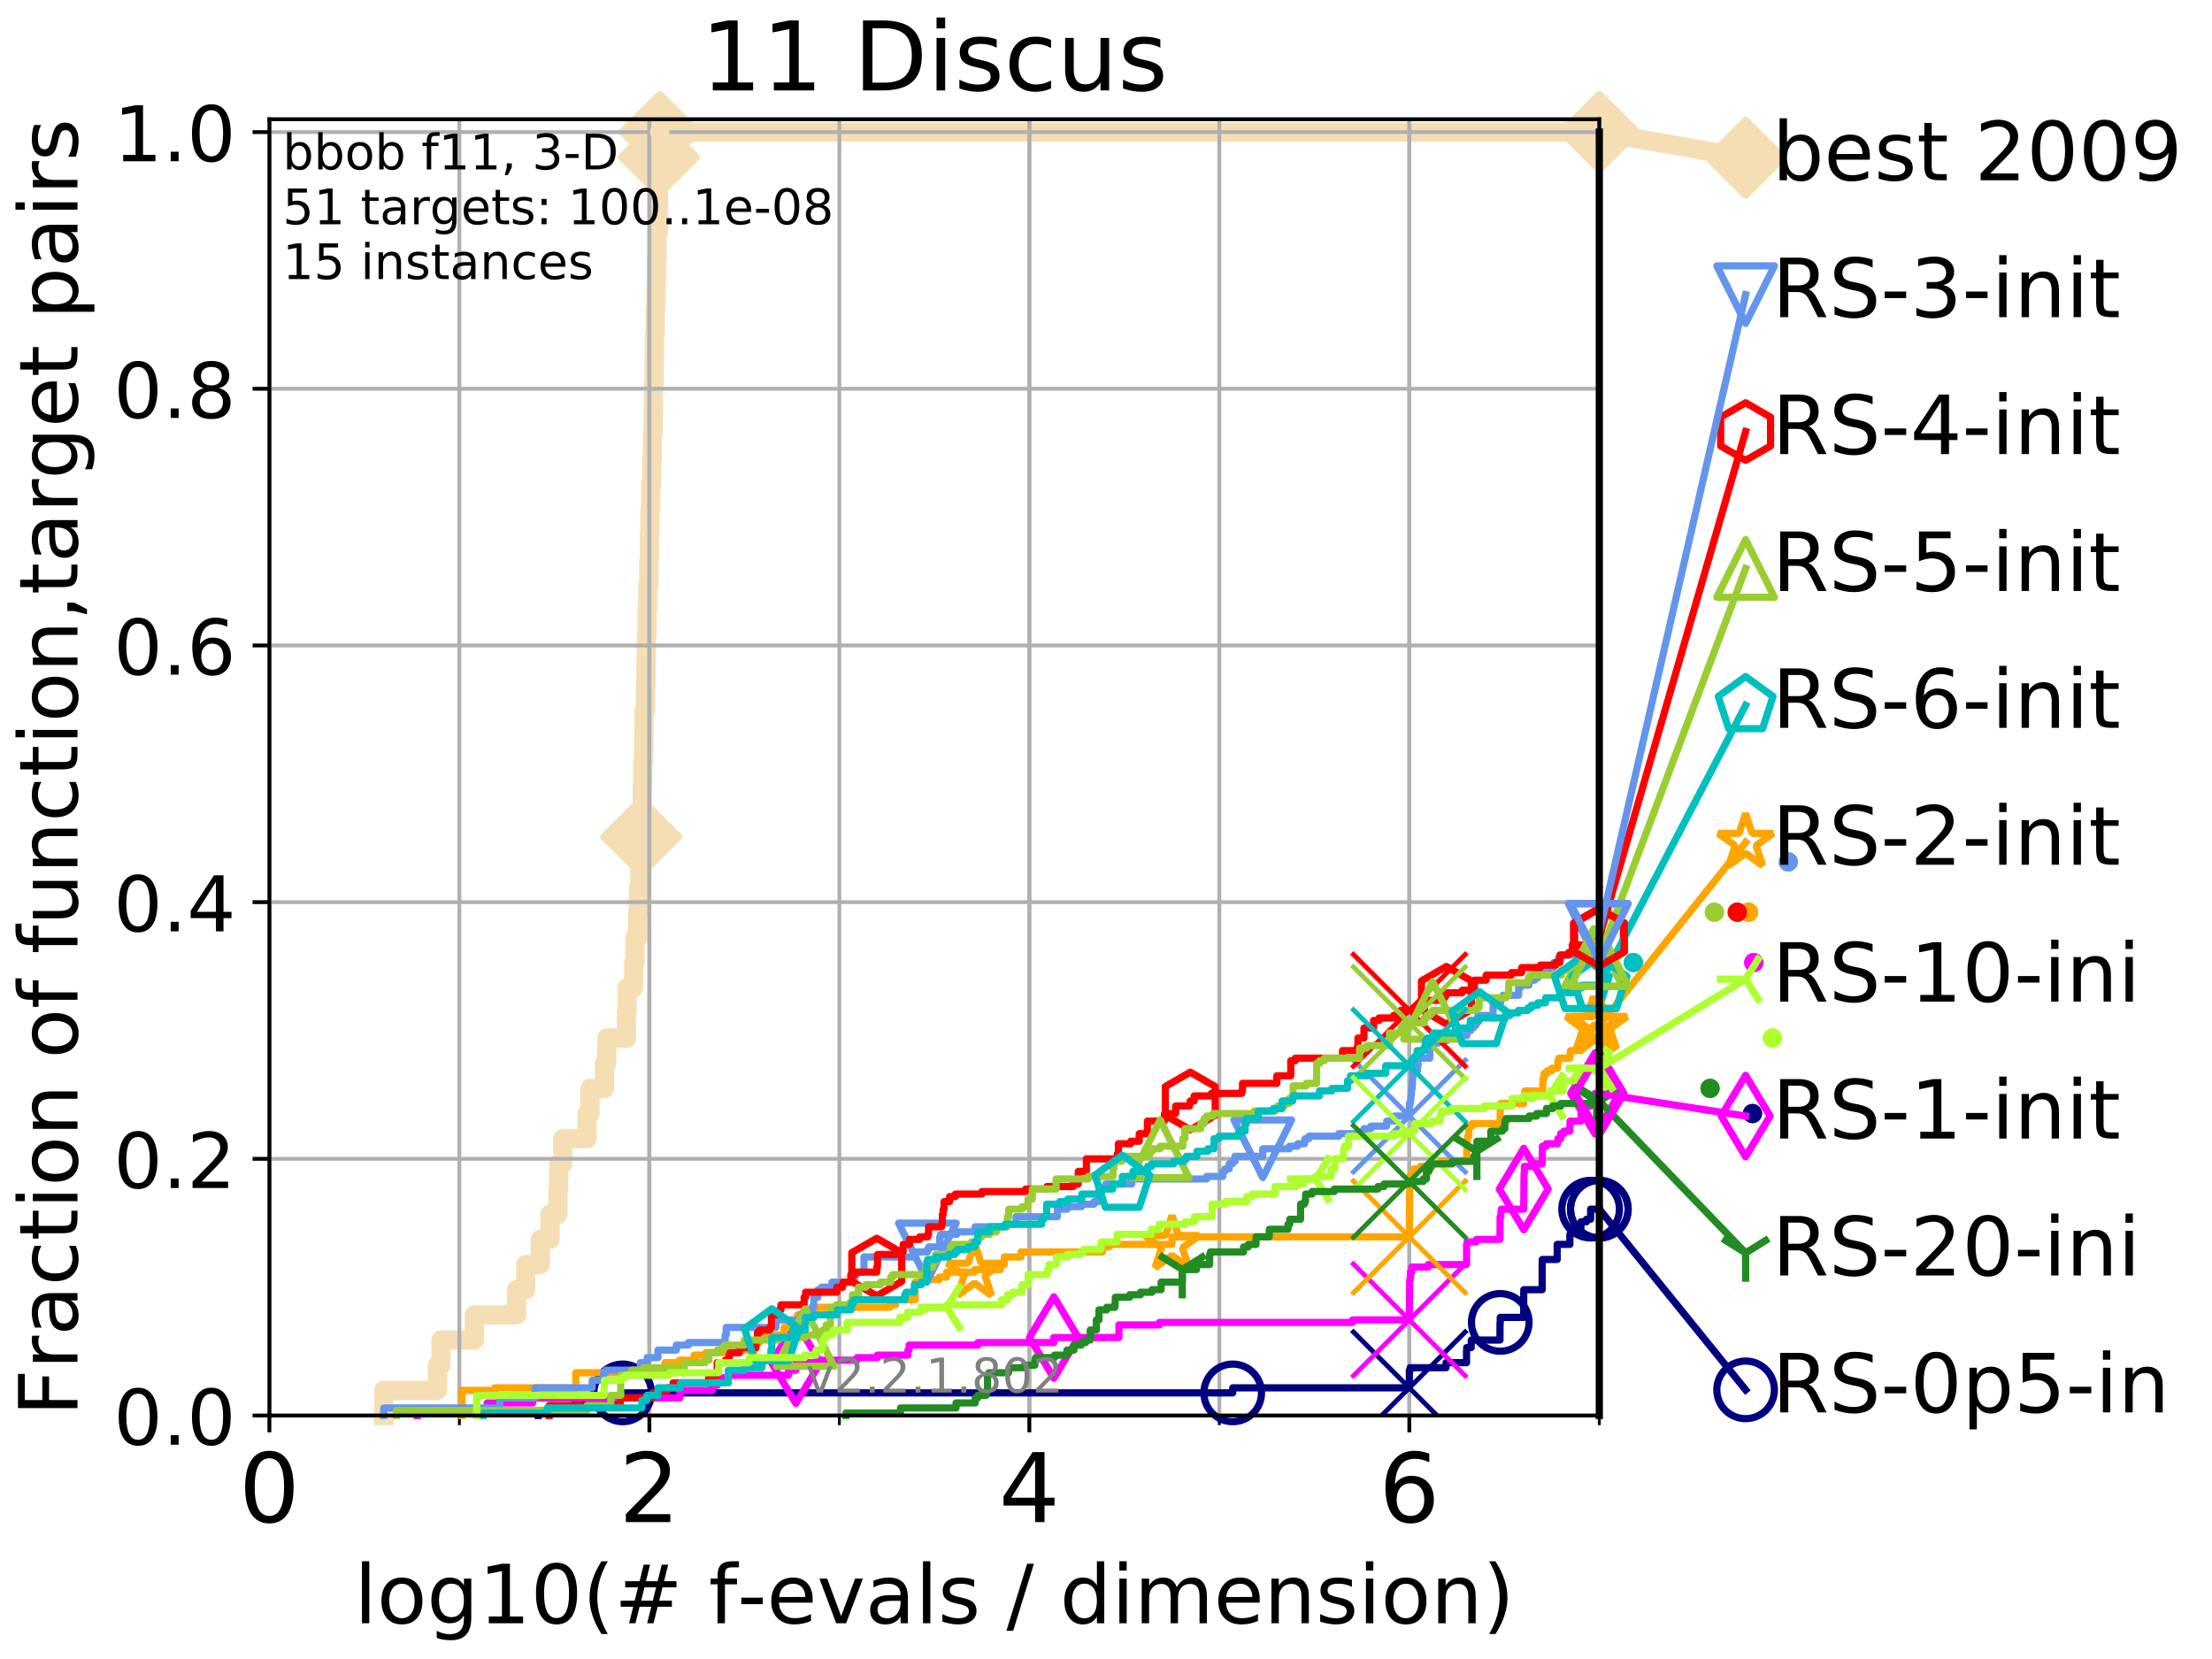 <?xml version="1.0" encoding="utf-8" standalone="no"?>
<!DOCTYPE svg PUBLIC "-//W3C//DTD SVG 1.1//EN"
  "http://www.w3.org/Graphics/SVG/1.1/DTD/svg11.dtd">
<!-- Created with matplotlib (http://matplotlib.org/) -->
<svg height="345.6pt" version="1.1" viewBox="0 0 460.8 345.6" width="460.8pt" xmlns="http://www.w3.org/2000/svg" xmlns:xlink="http://www.w3.org/1999/xlink">
 <defs>
  <style type="text/css">
*{stroke-linecap:butt;stroke-linejoin:round;}
  </style>
 </defs>
 <g id="figure_1">
  <g id="patch_1">
   <path d="M 0 345.6 
L 460.8 345.6 
L 460.8 0 
L 0 0 
z
" style="fill:#ffffff;"/>
  </g>
  <g id="axes_1">
   <g id="patch_2">
    <path d="M 56.12 294.88 
L 333.168 294.88 
L 333.168 24.84 
L 56.12 24.84 
z
" style="fill:#ffffff;"/>
   </g>
   <g id="line2d_1">
    <path d="M 79.949 294.88 
L 79.949 289.638 
L 91.131 289.638 
L 91.131 284.395 
L 91.863 284.395 
L 91.863 279.153 
L 98.832 279.153 
L 98.832 273.91 
L 107.613 273.91 
L 107.613 268.668 
L 109.509 268.668 
L 109.509 263.425 
L 112.557 263.425 
L 112.557 258.183 
L 114.582 258.183 
L 114.582 252.94 
L 116.22 252.94 
L 116.22 247.698 
L 116.393 247.698 
L 116.393 242.455 
L 117.232 242.455 
L 117.232 237.213 
L 122.299 237.213 
L 122.299 231.97 
L 122.898 231.97 
L 122.898 226.728 
L 125.913 226.728 
L 125.913 221.485 
L 126.4 221.485 
L 126.4 216.243 
L 130.484 216.243 
L 130.484 211 
L 130.635 211 
L 130.635 205.758 
L 132.005 205.758 
L 132.005 200.515 
L 132.28 200.515 
L 132.28 195.273 
L 132.817 195.273 
L 132.817 190.03 
L 133.014 190.03 
L 133.014 184.788 
L 133.274 184.788 
L 133.274 179.546 
L 133.402 179.546 
L 133.402 174.303 
L 133.592 174.303 
L 133.592 169.061 
L 133.781 169.061 
L 133.781 163.818 
L 133.906 163.818 
L 133.906 158.576 
L 134.091 158.576 
L 134.091 153.333 
L 134.152 153.333 
L 134.152 148.091 
L 134.455 148.091 
L 134.455 142.848 
L 134.575 142.848 
L 134.575 137.606 
L 134.634 137.606 
L 134.634 132.363 
L 134.812 132.363 
L 134.812 127.121 
L 134.929 127.121 
L 134.929 121.878 
L 135.162 121.878 
L 135.162 116.636 
L 135.277 116.636 
L 135.277 111.393 
L 135.391 111.393 
L 135.391 106.151 
L 135.561 106.151 
L 135.561 100.908 
L 135.785 100.908 
L 135.785 95.666 
L 135.896 95.666 
L 135.896 90.423 
L 136.061 90.423 
L 136.061 85.181 
L 136.115 85.181 
L 136.115 79.938 
L 136.278 79.938 
L 136.278 74.696 
L 136.332 74.696 
L 136.332 69.453 
L 136.493 69.453 
L 136.493 64.211 
L 136.652 64.211 
L 136.652 58.969 
L 136.758 58.969 
L 136.758 53.726 
L 136.863 53.726 
L 136.863 48.484 
L 137.122 48.484 
L 137.122 43.241 
L 137.173 43.241 
L 137.173 37.999 
L 137.276 37.999 
L 137.276 32.756 
L 137.428 32.756 
L 137.428 27.514 
L 333.168 27.514 
" style="fill:none;stroke:#f5deb3;stroke-linecap:square;stroke-width:4;"/>
   </g>
   <g id="line2d_2">
    <defs>
     <path d="M -0 7.778 
L 7.778 0 
L 0 -7.778 
L -7.778 -0 
z
" id="m16f477f833" style="stroke:#f5deb3;stroke-linejoin:miter;stroke-width:1.5;"/>
    </defs>
    <g>
     <use style="fill:#f5deb3;stroke:#f5deb3;stroke-linejoin:miter;stroke-width:1.5;" x="133.592" xlink:href="#m16f477f833" y="174.303"/>
     <use style="fill:#f5deb3;stroke:#f5deb3;stroke-linejoin:miter;stroke-width:1.5;" x="137.276" xlink:href="#m16f477f833" y="32.756"/>
     <use style="fill:#f5deb3;stroke:#f5deb3;stroke-linejoin:miter;stroke-width:1.5;" x="137.428" xlink:href="#m16f477f833" y="27.514"/>
     <use style="fill:#f5deb3;stroke:#f5deb3;stroke-linejoin:miter;stroke-width:1.5;" x="137.428" xlink:href="#m16f477f833" y="27.514"/>
     <use style="fill:#f5deb3;stroke:#f5deb3;stroke-linejoin:miter;stroke-width:1.5;" x="333.168" xlink:href="#m16f477f833" y="27.514"/>
    </g>
   </g>
   <g id="line2d_3">
    <path style="fill:none;stroke:#f5deb3;stroke-linecap:square;stroke-width:4;"/>
    <g/>
   </g>
   <g id="line2d_4">
    <path d="M 333.168 27.514 
L 363.643 32.861 
" style="fill:none;stroke:#f5deb3;stroke-linecap:square;stroke-width:4;"/>
    <g>
     <use style="fill:#f5deb3;stroke:#f5deb3;stroke-linejoin:miter;stroke-width:1.5;" x="333.168" xlink:href="#m16f477f833" y="27.514"/>
     <use style="fill:#f5deb3;stroke:#f5deb3;stroke-linejoin:miter;stroke-width:1.5;" x="363.643" xlink:href="#m16f477f833" y="32.861"/>
    </g>
   </g>
   <g id="matplotlib.axis_1">
    <g id="xtick_1">
     <g id="line2d_5">
      <path clip-path="url(#p660825030d)" d="M 56.12 294.88 
L 56.12 24.84 
" style="fill:none;stroke:#b0b0b0;stroke-linecap:square;stroke-width:0.8;"/>
     </g>
     <g id="line2d_6">
      <defs>
       <path d="M 0 0 
L 0 3.5 
" id="m87a9d2869d" style="stroke:#000000;stroke-width:0.8;"/>
      </defs>
      <g>
       <use style="stroke:#000000;stroke-width:0.8;" x="56.12" xlink:href="#m87a9d2869d" y="294.88"/>
      </g>
     </g>
     <g id="text_1">
      <!-- 0 -->
      <defs>
       <path d="M 31.781 66.406 
Q 24.172 66.406 20.328 58.906 
Q 16.5 51.422 16.5 36.375 
Q 16.5 21.391 20.328 13.891 
Q 24.172 6.391 31.781 6.391 
Q 39.453 6.391 43.281 13.891 
Q 47.125 21.391 47.125 36.375 
Q 47.125 51.422 43.281 58.906 
Q 39.453 66.406 31.781 66.406 
z
M 31.781 74.219 
Q 44.047 74.219 50.516 64.516 
Q 56.984 54.828 56.984 36.375 
Q 56.984 17.969 50.516 8.266 
Q 44.047 -1.422 31.781 -1.422 
Q 19.531 -1.422 13.062 8.266 
Q 6.594 17.969 6.594 36.375 
Q 6.594 54.828 13.062 64.516 
Q 19.531 74.219 31.781 74.219 
z
" id="DejaVuSans-30"/>
      </defs>
      <g transform="translate(49.758 317.077)scale(0.2 -0.2)">
       <use xlink:href="#DejaVuSans-30"/>
      </g>
     </g>
    </g>
    <g id="xtick_2">
     <g id="line2d_7">
      <path clip-path="url(#p660825030d)" d="M 135.277 294.88 
L 135.277 24.84 
" style="fill:none;stroke:#b0b0b0;stroke-linecap:square;stroke-width:0.8;"/>
     </g>
     <g id="line2d_8">
      <g>
       <use style="stroke:#000000;stroke-width:0.8;" x="135.277" xlink:href="#m87a9d2869d" y="294.88"/>
      </g>
     </g>
     <g id="text_2">
      <!-- 2 -->
      <defs>
       <path d="M 19.188 8.297 
L 53.609 8.297 
L 53.609 0 
L 7.328 0 
L 7.328 8.297 
Q 12.938 14.109 22.625 23.891 
Q 32.328 33.688 34.812 36.531 
Q 39.547 41.844 41.422 45.531 
Q 43.312 49.219 43.312 52.781 
Q 43.312 58.594 39.234 62.25 
Q 35.156 65.922 28.609 65.922 
Q 23.969 65.922 18.812 64.312 
Q 13.672 62.703 7.812 59.422 
L 7.812 69.391 
Q 13.766 71.781 18.938 73 
Q 24.125 74.219 28.422 74.219 
Q 39.75 74.219 46.484 68.547 
Q 53.219 62.891 53.219 53.422 
Q 53.219 48.922 51.531 44.891 
Q 49.859 40.875 45.406 35.406 
Q 44.188 33.984 37.641 27.219 
Q 31.109 20.453 19.188 8.297 
z
" id="DejaVuSans-32"/>
      </defs>
      <g transform="translate(128.914 317.077)scale(0.2 -0.2)">
       <use xlink:href="#DejaVuSans-32"/>
      </g>
     </g>
    </g>
    <g id="xtick_3">
     <g id="line2d_9">
      <path clip-path="url(#p660825030d)" d="M 214.433 294.88 
L 214.433 24.84 
" style="fill:none;stroke:#b0b0b0;stroke-linecap:square;stroke-width:0.8;"/>
     </g>
     <g id="line2d_10">
      <g>
       <use style="stroke:#000000;stroke-width:0.8;" x="214.433" xlink:href="#m87a9d2869d" y="294.88"/>
      </g>
     </g>
     <g id="text_3">
      <!-- 4 -->
      <defs>
       <path d="M 37.797 64.312 
L 12.891 25.391 
L 37.797 25.391 
z
M 35.203 72.906 
L 47.609 72.906 
L 47.609 25.391 
L 58.016 25.391 
L 58.016 17.188 
L 47.609 17.188 
L 47.609 0 
L 37.797 0 
L 37.797 17.188 
L 4.891 17.188 
L 4.891 26.703 
z
" id="DejaVuSans-34"/>
      </defs>
      <g transform="translate(208.071 317.077)scale(0.2 -0.2)">
       <use xlink:href="#DejaVuSans-34"/>
      </g>
     </g>
    </g>
    <g id="xtick_4">
     <g id="line2d_11">
      <path clip-path="url(#p660825030d)" d="M 293.59 294.88 
L 293.59 24.84 
" style="fill:none;stroke:#b0b0b0;stroke-linecap:square;stroke-width:0.8;"/>
     </g>
     <g id="line2d_12">
      <g>
       <use style="stroke:#000000;stroke-width:0.8;" x="293.59" xlink:href="#m87a9d2869d" y="294.88"/>
      </g>
     </g>
     <g id="text_4">
      <!-- 6 -->
      <defs>
       <path d="M 33.016 40.375 
Q 26.375 40.375 22.484 35.828 
Q 18.609 31.297 18.609 23.391 
Q 18.609 15.531 22.484 10.953 
Q 26.375 6.391 33.016 6.391 
Q 39.656 6.391 43.531 10.953 
Q 47.406 15.531 47.406 23.391 
Q 47.406 31.297 43.531 35.828 
Q 39.656 40.375 33.016 40.375 
z
M 52.594 71.297 
L 52.594 62.312 
Q 48.875 64.062 45.094 64.984 
Q 41.312 65.922 37.594 65.922 
Q 27.828 65.922 22.672 59.328 
Q 17.531 52.734 16.797 39.406 
Q 19.672 43.656 24.016 45.922 
Q 28.375 48.188 33.594 48.188 
Q 44.578 48.188 50.953 41.516 
Q 57.328 34.859 57.328 23.391 
Q 57.328 12.156 50.688 5.359 
Q 44.047 -1.422 33.016 -1.422 
Q 20.359 -1.422 13.672 8.266 
Q 6.984 17.969 6.984 36.375 
Q 6.984 53.656 15.188 63.938 
Q 23.391 74.219 37.203 74.219 
Q 40.922 74.219 44.703 73.484 
Q 48.484 72.75 52.594 71.297 
z
" id="DejaVuSans-36"/>
      </defs>
      <g transform="translate(287.227 317.077)scale(0.2 -0.2)">
       <use xlink:href="#DejaVuSans-36"/>
      </g>
     </g>
    </g>
    <g id="xtick_5">
     <g id="line2d_13">
      <path clip-path="url(#p660825030d)" d="M 56.12 294.88 
L 56.12 24.84 
" style="fill:none;stroke:#b0b0b0;stroke-linecap:square;stroke-width:0.8;"/>
     </g>
     <g id="line2d_14">
      <defs>
       <path d="M 0 0 
L 0 2 
" id="m5dfd19c833" style="stroke:#000000;stroke-width:0.6;"/>
      </defs>
      <g>
       <use style="stroke:#000000;stroke-width:0.6;" x="56.12" xlink:href="#m5dfd19c833" y="294.88"/>
      </g>
     </g>
    </g>
    <g id="xtick_6">
     <g id="line2d_15">
      <path clip-path="url(#p660825030d)" d="M 95.698 294.88 
L 95.698 24.84 
" style="fill:none;stroke:#b0b0b0;stroke-linecap:square;stroke-width:0.8;"/>
     </g>
     <g id="line2d_16">
      <g>
       <use style="stroke:#000000;stroke-width:0.6;" x="95.698" xlink:href="#m5dfd19c833" y="294.88"/>
      </g>
     </g>
    </g>
    <g id="xtick_7">
     <g id="line2d_17">
      <path clip-path="url(#p660825030d)" d="M 135.277 294.88 
L 135.277 24.84 
" style="fill:none;stroke:#b0b0b0;stroke-linecap:square;stroke-width:0.8;"/>
     </g>
     <g id="line2d_18">
      <g>
       <use style="stroke:#000000;stroke-width:0.6;" x="135.277" xlink:href="#m5dfd19c833" y="294.88"/>
      </g>
     </g>
    </g>
    <g id="xtick_8">
     <g id="line2d_19">
      <path clip-path="url(#p660825030d)" d="M 174.855 294.88 
L 174.855 24.84 
" style="fill:none;stroke:#b0b0b0;stroke-linecap:square;stroke-width:0.8;"/>
     </g>
     <g id="line2d_20">
      <g>
       <use style="stroke:#000000;stroke-width:0.6;" x="174.855" xlink:href="#m5dfd19c833" y="294.88"/>
      </g>
     </g>
    </g>
    <g id="xtick_9">
     <g id="line2d_21">
      <path clip-path="url(#p660825030d)" d="M 214.433 294.88 
L 214.433 24.84 
" style="fill:none;stroke:#b0b0b0;stroke-linecap:square;stroke-width:0.8;"/>
     </g>
     <g id="line2d_22">
      <g>
       <use style="stroke:#000000;stroke-width:0.6;" x="214.433" xlink:href="#m5dfd19c833" y="294.88"/>
      </g>
     </g>
    </g>
    <g id="xtick_10">
     <g id="line2d_23">
      <path clip-path="url(#p660825030d)" d="M 254.011 294.88 
L 254.011 24.84 
" style="fill:none;stroke:#b0b0b0;stroke-linecap:square;stroke-width:0.8;"/>
     </g>
     <g id="line2d_24">
      <g>
       <use style="stroke:#000000;stroke-width:0.6;" x="254.011" xlink:href="#m5dfd19c833" y="294.88"/>
      </g>
     </g>
    </g>
    <g id="xtick_11">
     <g id="line2d_25">
      <path clip-path="url(#p660825030d)" d="M 293.59 294.88 
L 293.59 24.84 
" style="fill:none;stroke:#b0b0b0;stroke-linecap:square;stroke-width:0.8;"/>
     </g>
     <g id="line2d_26">
      <g>
       <use style="stroke:#000000;stroke-width:0.6;" x="293.59" xlink:href="#m5dfd19c833" y="294.88"/>
      </g>
     </g>
    </g>
    <g id="xtick_12">
     <g id="line2d_27">
      <path clip-path="url(#p660825030d)" d="M 333.168 294.88 
L 333.168 24.84 
" style="fill:none;stroke:#b0b0b0;stroke-linecap:square;stroke-width:0.8;"/>
     </g>
     <g id="line2d_28">
      <g>
       <use style="stroke:#000000;stroke-width:0.6;" x="333.168" xlink:href="#m5dfd19c833" y="294.88"/>
      </g>
     </g>
    </g>
    <g id="text_5">
     <!-- log10(# f-evals / dimension) -->
     <defs>
      <path d="M 9.422 75.984 
L 18.406 75.984 
L 18.406 0 
L 9.422 0 
z
" id="DejaVuSans-6c"/>
      <path d="M 30.609 48.391 
Q 23.391 48.391 19.188 42.75 
Q 14.984 37.109 14.984 27.297 
Q 14.984 17.484 19.156 11.844 
Q 23.344 6.203 30.609 6.203 
Q 37.797 6.203 41.984 11.859 
Q 46.188 17.531 46.188 27.297 
Q 46.188 37.016 41.984 42.703 
Q 37.797 48.391 30.609 48.391 
z
M 30.609 56 
Q 42.328 56 49.016 48.375 
Q 55.719 40.766 55.719 27.297 
Q 55.719 13.875 49.016 6.219 
Q 42.328 -1.422 30.609 -1.422 
Q 18.844 -1.422 12.172 6.219 
Q 5.516 13.875 5.516 27.297 
Q 5.516 40.766 12.172 48.375 
Q 18.844 56 30.609 56 
z
" id="DejaVuSans-6f"/>
      <path d="M 45.406 27.984 
Q 45.406 37.75 41.375 43.109 
Q 37.359 48.484 30.078 48.484 
Q 22.859 48.484 18.828 43.109 
Q 14.797 37.75 14.797 27.984 
Q 14.797 18.266 18.828 12.891 
Q 22.859 7.516 30.078 7.516 
Q 37.359 7.516 41.375 12.891 
Q 45.406 18.266 45.406 27.984 
z
M 54.391 6.781 
Q 54.391 -7.172 48.188 -13.984 
Q 42 -20.797 29.203 -20.797 
Q 24.469 -20.797 20.266 -20.094 
Q 16.062 -19.391 12.109 -17.922 
L 12.109 -9.188 
Q 16.062 -11.328 19.922 -12.344 
Q 23.781 -13.375 27.781 -13.375 
Q 36.625 -13.375 41.016 -8.766 
Q 45.406 -4.156 45.406 5.172 
L 45.406 9.625 
Q 42.625 4.781 38.281 2.391 
Q 33.938 0 27.875 0 
Q 17.828 0 11.672 7.656 
Q 5.516 15.328 5.516 27.984 
Q 5.516 40.672 11.672 48.328 
Q 17.828 56 27.875 56 
Q 33.938 56 38.281 53.609 
Q 42.625 51.219 45.406 46.391 
L 45.406 54.688 
L 54.391 54.688 
z
" id="DejaVuSans-67"/>
      <path d="M 12.406 8.297 
L 28.516 8.297 
L 28.516 63.922 
L 10.984 60.406 
L 10.984 69.391 
L 28.422 72.906 
L 38.281 72.906 
L 38.281 8.297 
L 54.391 8.297 
L 54.391 0 
L 12.406 0 
z
" id="DejaVuSans-31"/>
      <path d="M 31 75.875 
Q 24.469 64.656 21.281 53.656 
Q 18.109 42.672 18.109 31.391 
Q 18.109 20.125 21.312 9.062 
Q 24.516 -2 31 -13.188 
L 23.188 -13.188 
Q 15.875 -1.703 12.234 9.375 
Q 8.594 20.453 8.594 31.391 
Q 8.594 42.281 12.203 53.312 
Q 15.828 64.359 23.188 75.875 
z
" id="DejaVuSans-28"/>
      <path d="M 51.125 44 
L 36.922 44 
L 32.812 27.688 
L 47.125 27.688 
z
M 43.797 71.781 
L 38.719 51.516 
L 52.984 51.516 
L 58.109 71.781 
L 65.922 71.781 
L 60.891 51.516 
L 76.125 51.516 
L 76.125 44 
L 58.984 44 
L 54.984 27.688 
L 70.516 27.688 
L 70.516 20.219 
L 53.078 20.219 
L 48 0 
L 40.188 0 
L 45.219 20.219 
L 30.906 20.219 
L 25.875 0 
L 18.016 0 
L 23.094 20.219 
L 7.719 20.219 
L 7.719 27.688 
L 24.906 27.688 
L 29 44 
L 13.281 44 
L 13.281 51.516 
L 30.906 51.516 
L 35.891 71.781 
z
" id="DejaVuSans-23"/>
      <path id="DejaVuSans-20"/>
      <path d="M 37.109 75.984 
L 37.109 68.5 
L 28.516 68.5 
Q 23.688 68.5 21.797 66.547 
Q 19.922 64.594 19.922 59.516 
L 19.922 54.688 
L 34.719 54.688 
L 34.719 47.703 
L 19.922 47.703 
L 19.922 0 
L 10.891 0 
L 10.891 47.703 
L 2.297 47.703 
L 2.297 54.688 
L 10.891 54.688 
L 10.891 58.5 
Q 10.891 67.625 15.141 71.797 
Q 19.391 75.984 28.609 75.984 
z
" id="DejaVuSans-66"/>
      <path d="M 4.891 31.391 
L 31.203 31.391 
L 31.203 23.391 
L 4.891 23.391 
z
" id="DejaVuSans-2d"/>
      <path d="M 56.203 29.594 
L 56.203 25.203 
L 14.891 25.203 
Q 15.484 15.922 20.484 11.062 
Q 25.484 6.203 34.422 6.203 
Q 39.594 6.203 44.453 7.469 
Q 49.312 8.734 54.109 11.281 
L 54.109 2.781 
Q 49.266 0.734 44.188 -0.344 
Q 39.109 -1.422 33.891 -1.422 
Q 20.797 -1.422 13.156 6.188 
Q 5.516 13.812 5.516 26.812 
Q 5.516 40.234 12.766 48.109 
Q 20.016 56 32.328 56 
Q 43.359 56 49.781 48.891 
Q 56.203 41.797 56.203 29.594 
z
M 47.219 32.234 
Q 47.125 39.594 43.094 43.984 
Q 39.062 48.391 32.422 48.391 
Q 24.906 48.391 20.391 44.141 
Q 15.875 39.891 15.188 32.172 
z
" id="DejaVuSans-65"/>
      <path d="M 2.984 54.688 
L 12.5 54.688 
L 29.594 8.797 
L 46.688 54.688 
L 56.203 54.688 
L 35.688 0 
L 23.484 0 
z
" id="DejaVuSans-76"/>
      <path d="M 34.281 27.484 
Q 23.391 27.484 19.188 25 
Q 14.984 22.516 14.984 16.5 
Q 14.984 11.719 18.141 8.906 
Q 21.297 6.109 26.703 6.109 
Q 34.188 6.109 38.703 11.406 
Q 43.219 16.703 43.219 25.484 
L 43.219 27.484 
z
M 52.203 31.203 
L 52.203 0 
L 43.219 0 
L 43.219 8.297 
Q 40.141 3.328 35.547 0.953 
Q 30.953 -1.422 24.312 -1.422 
Q 15.922 -1.422 10.953 3.297 
Q 6 8.016 6 15.922 
Q 6 25.141 12.172 29.828 
Q 18.359 34.516 30.609 34.516 
L 43.219 34.516 
L 43.219 35.406 
Q 43.219 41.609 39.141 45 
Q 35.062 48.391 27.688 48.391 
Q 23 48.391 18.547 47.266 
Q 14.109 46.141 10.016 43.891 
L 10.016 52.203 
Q 14.938 54.109 19.578 55.047 
Q 24.219 56 28.609 56 
Q 40.484 56 46.344 49.844 
Q 52.203 43.703 52.203 31.203 
z
" id="DejaVuSans-61"/>
      <path d="M 44.281 53.078 
L 44.281 44.578 
Q 40.484 46.531 36.375 47.5 
Q 32.281 48.484 27.875 48.484 
Q 21.188 48.484 17.844 46.438 
Q 14.5 44.391 14.5 40.281 
Q 14.5 37.156 16.891 35.375 
Q 19.281 33.594 26.516 31.984 
L 29.594 31.297 
Q 39.156 29.25 43.188 25.516 
Q 47.219 21.781 47.219 15.094 
Q 47.219 7.469 41.188 3.016 
Q 35.156 -1.422 24.609 -1.422 
Q 20.219 -1.422 15.453 -0.562 
Q 10.688 0.297 5.422 2 
L 5.422 11.281 
Q 10.406 8.688 15.234 7.391 
Q 20.062 6.109 24.812 6.109 
Q 31.156 6.109 34.562 8.281 
Q 37.984 10.453 37.984 14.406 
Q 37.984 18.062 35.516 20.016 
Q 33.062 21.969 24.703 23.781 
L 21.578 24.516 
Q 13.234 26.266 9.516 29.906 
Q 5.812 33.547 5.812 39.891 
Q 5.812 47.609 11.281 51.797 
Q 16.75 56 26.812 56 
Q 31.781 56 36.172 55.266 
Q 40.578 54.547 44.281 53.078 
z
" id="DejaVuSans-73"/>
      <path d="M 25.391 72.906 
L 33.688 72.906 
L 8.297 -9.281 
L 0 -9.281 
z
" id="DejaVuSans-2f"/>
      <path d="M 45.406 46.391 
L 45.406 75.984 
L 54.391 75.984 
L 54.391 0 
L 45.406 0 
L 45.406 8.203 
Q 42.578 3.328 38.25 0.953 
Q 33.938 -1.422 27.875 -1.422 
Q 17.969 -1.422 11.734 6.484 
Q 5.516 14.406 5.516 27.297 
Q 5.516 40.188 11.734 48.094 
Q 17.969 56 27.875 56 
Q 33.938 56 38.25 53.625 
Q 42.578 51.266 45.406 46.391 
z
M 14.797 27.297 
Q 14.797 17.391 18.875 11.75 
Q 22.953 6.109 30.078 6.109 
Q 37.203 6.109 41.297 11.75 
Q 45.406 17.391 45.406 27.297 
Q 45.406 37.203 41.297 42.844 
Q 37.203 48.484 30.078 48.484 
Q 22.953 48.484 18.875 42.844 
Q 14.797 37.203 14.797 27.297 
z
" id="DejaVuSans-64"/>
      <path d="M 9.422 54.688 
L 18.406 54.688 
L 18.406 0 
L 9.422 0 
z
M 9.422 75.984 
L 18.406 75.984 
L 18.406 64.594 
L 9.422 64.594 
z
" id="DejaVuSans-69"/>
      <path d="M 52 44.188 
Q 55.375 50.25 60.062 53.125 
Q 64.75 56 71.094 56 
Q 79.641 56 84.281 50.016 
Q 88.922 44.047 88.922 33.016 
L 88.922 0 
L 79.891 0 
L 79.891 32.719 
Q 79.891 40.578 77.094 44.375 
Q 74.312 48.188 68.609 48.188 
Q 61.625 48.188 57.562 43.547 
Q 53.516 38.922 53.516 30.906 
L 53.516 0 
L 44.484 0 
L 44.484 32.719 
Q 44.484 40.625 41.703 44.406 
Q 38.922 48.188 33.109 48.188 
Q 26.219 48.188 22.156 43.531 
Q 18.109 38.875 18.109 30.906 
L 18.109 0 
L 9.078 0 
L 9.078 54.688 
L 18.109 54.688 
L 18.109 46.188 
Q 21.188 51.219 25.484 53.609 
Q 29.781 56 35.688 56 
Q 41.656 56 45.828 52.969 
Q 50 49.953 52 44.188 
z
" id="DejaVuSans-6d"/>
      <path d="M 54.891 33.016 
L 54.891 0 
L 45.906 0 
L 45.906 32.719 
Q 45.906 40.484 42.875 44.328 
Q 39.844 48.188 33.797 48.188 
Q 26.516 48.188 22.312 43.547 
Q 18.109 38.922 18.109 30.906 
L 18.109 0 
L 9.078 0 
L 9.078 54.688 
L 18.109 54.688 
L 18.109 46.188 
Q 21.344 51.125 25.703 53.562 
Q 30.078 56 35.797 56 
Q 45.219 56 50.047 50.172 
Q 54.891 44.344 54.891 33.016 
z
" id="DejaVuSans-6e"/>
      <path d="M 8.016 75.875 
L 15.828 75.875 
Q 23.141 64.359 26.781 53.312 
Q 30.422 42.281 30.422 31.391 
Q 30.422 20.453 26.781 9.375 
Q 23.141 -1.703 15.828 -13.188 
L 8.016 -13.188 
Q 14.5 -2 17.703 9.062 
Q 20.906 20.125 20.906 31.391 
Q 20.906 42.672 17.703 53.656 
Q 14.5 64.656 8.016 75.875 
z
" id="DejaVuSans-29"/>
     </defs>
     <g transform="translate(73.803 338.154)scale(0.17 -0.17)">
      <use xlink:href="#DejaVuSans-6c"/>
      <use x="27.783" xlink:href="#DejaVuSans-6f"/>
      <use x="88.965" xlink:href="#DejaVuSans-67"/>
      <use x="152.441" xlink:href="#DejaVuSans-31"/>
      <use x="216.064" xlink:href="#DejaVuSans-30"/>
      <use x="279.688" xlink:href="#DejaVuSans-28"/>
      <use x="318.701" xlink:href="#DejaVuSans-23"/>
      <use x="402.49" xlink:href="#DejaVuSans-20"/>
      <use x="434.277" xlink:href="#DejaVuSans-66"/>
      <use x="469.404" xlink:href="#DejaVuSans-2d"/>
      <use x="505.488" xlink:href="#DejaVuSans-65"/>
      <use x="567.012" xlink:href="#DejaVuSans-76"/>
      <use x="626.191" xlink:href="#DejaVuSans-61"/>
      <use x="687.471" xlink:href="#DejaVuSans-6c"/>
      <use x="715.254" xlink:href="#DejaVuSans-73"/>
      <use x="767.354" xlink:href="#DejaVuSans-20"/>
      <use x="799.141" xlink:href="#DejaVuSans-2f"/>
      <use x="832.832" xlink:href="#DejaVuSans-20"/>
      <use x="864.619" xlink:href="#DejaVuSans-64"/>
      <use x="928.096" xlink:href="#DejaVuSans-69"/>
      <use x="955.879" xlink:href="#DejaVuSans-6d"/>
      <use x="1053.291" xlink:href="#DejaVuSans-65"/>
      <use x="1114.814" xlink:href="#DejaVuSans-6e"/>
      <use x="1178.193" xlink:href="#DejaVuSans-73"/>
      <use x="1230.293" xlink:href="#DejaVuSans-69"/>
      <use x="1258.076" xlink:href="#DejaVuSans-6f"/>
      <use x="1319.258" xlink:href="#DejaVuSans-6e"/>
      <use x="1382.637" xlink:href="#DejaVuSans-29"/>
     </g>
    </g>
   </g>
   <g id="matplotlib.axis_2">
    <g id="ytick_1">
     <g id="line2d_29">
      <path clip-path="url(#p660825030d)" d="M 56.12 294.88 
L 333.168 294.88 
" style="fill:none;stroke:#b0b0b0;stroke-linecap:square;stroke-width:0.8;"/>
     </g>
     <g id="line2d_30">
      <defs>
       <path d="M 0 0 
L -3.5 0 
" id="md914c08d31" style="stroke:#000000;stroke-width:0.8;"/>
      </defs>
      <g>
       <use style="stroke:#000000;stroke-width:0.8;" x="56.12" xlink:href="#md914c08d31" y="294.88"/>
      </g>
     </g>
     <g id="text_6">
      <!-- 0.0 -->
      <defs>
       <path d="M 10.688 12.406 
L 21 12.406 
L 21 0 
L 10.688 0 
z
" id="DejaVuSans-2e"/>
      </defs>
      <g transform="translate(23.675 300.959)scale(0.16 -0.16)">
       <use xlink:href="#DejaVuSans-30"/>
       <use x="63.623" xlink:href="#DejaVuSans-2e"/>
       <use x="95.41" xlink:href="#DejaVuSans-30"/>
      </g>
     </g>
    </g>
    <g id="ytick_2">
     <g id="line2d_31">
      <path clip-path="url(#p660825030d)" d="M 56.12 241.407 
L 333.168 241.407 
" style="fill:none;stroke:#b0b0b0;stroke-linecap:square;stroke-width:0.8;"/>
     </g>
     <g id="line2d_32">
      <g>
       <use style="stroke:#000000;stroke-width:0.8;" x="56.12" xlink:href="#md914c08d31" y="241.407"/>
      </g>
     </g>
     <g id="text_7">
      <!-- 0.2 -->
      <g transform="translate(23.675 247.485)scale(0.16 -0.16)">
       <use xlink:href="#DejaVuSans-30"/>
       <use x="63.623" xlink:href="#DejaVuSans-2e"/>
       <use x="95.41" xlink:href="#DejaVuSans-32"/>
      </g>
     </g>
    </g>
    <g id="ytick_3">
     <g id="line2d_33">
      <path clip-path="url(#p660825030d)" d="M 56.12 187.933 
L 333.168 187.933 
" style="fill:none;stroke:#b0b0b0;stroke-linecap:square;stroke-width:0.8;"/>
     </g>
     <g id="line2d_34">
      <g>
       <use style="stroke:#000000;stroke-width:0.8;" x="56.12" xlink:href="#md914c08d31" y="187.933"/>
      </g>
     </g>
     <g id="text_8">
      <!-- 0.4 -->
      <g transform="translate(23.675 194.012)scale(0.16 -0.16)">
       <use xlink:href="#DejaVuSans-30"/>
       <use x="63.623" xlink:href="#DejaVuSans-2e"/>
       <use x="95.41" xlink:href="#DejaVuSans-34"/>
      </g>
     </g>
    </g>
    <g id="ytick_4">
     <g id="line2d_35">
      <path clip-path="url(#p660825030d)" d="M 56.12 134.46 
L 333.168 134.46 
" style="fill:none;stroke:#b0b0b0;stroke-linecap:square;stroke-width:0.8;"/>
     </g>
     <g id="line2d_36">
      <g>
       <use style="stroke:#000000;stroke-width:0.8;" x="56.12" xlink:href="#md914c08d31" y="134.46"/>
      </g>
     </g>
     <g id="text_9">
      <!-- 0.6 -->
      <g transform="translate(23.675 140.539)scale(0.16 -0.16)">
       <use xlink:href="#DejaVuSans-30"/>
       <use x="63.623" xlink:href="#DejaVuSans-2e"/>
       <use x="95.41" xlink:href="#DejaVuSans-36"/>
      </g>
     </g>
    </g>
    <g id="ytick_5">
     <g id="line2d_37">
      <path clip-path="url(#p660825030d)" d="M 56.12 80.987 
L 333.168 80.987 
" style="fill:none;stroke:#b0b0b0;stroke-linecap:square;stroke-width:0.8;"/>
     </g>
     <g id="line2d_38">
      <g>
       <use style="stroke:#000000;stroke-width:0.8;" x="56.12" xlink:href="#md914c08d31" y="80.987"/>
      </g>
     </g>
     <g id="text_10">
      <!-- 0.8 -->
      <defs>
       <path d="M 31.781 34.625 
Q 24.75 34.625 20.719 30.859 
Q 16.703 27.094 16.703 20.516 
Q 16.703 13.922 20.719 10.156 
Q 24.75 6.391 31.781 6.391 
Q 38.812 6.391 42.859 10.172 
Q 46.922 13.969 46.922 20.516 
Q 46.922 27.094 42.891 30.859 
Q 38.875 34.625 31.781 34.625 
z
M 21.922 38.812 
Q 15.578 40.375 12.031 44.719 
Q 8.5 49.078 8.5 55.328 
Q 8.5 64.062 14.719 69.141 
Q 20.953 74.219 31.781 74.219 
Q 42.672 74.219 48.875 69.141 
Q 55.078 64.062 55.078 55.328 
Q 55.078 49.078 51.531 44.719 
Q 48 40.375 41.703 38.812 
Q 48.828 37.156 52.797 32.312 
Q 56.781 27.484 56.781 20.516 
Q 56.781 9.906 50.312 4.234 
Q 43.844 -1.422 31.781 -1.422 
Q 19.734 -1.422 13.25 4.234 
Q 6.781 9.906 6.781 20.516 
Q 6.781 27.484 10.781 32.312 
Q 14.797 37.156 21.922 38.812 
z
M 18.312 54.391 
Q 18.312 48.734 21.844 45.562 
Q 25.391 42.391 31.781 42.391 
Q 38.141 42.391 41.719 45.562 
Q 45.312 48.734 45.312 54.391 
Q 45.312 60.062 41.719 63.234 
Q 38.141 66.406 31.781 66.406 
Q 25.391 66.406 21.844 63.234 
Q 18.312 60.062 18.312 54.391 
z
" id="DejaVuSans-38"/>
      </defs>
      <g transform="translate(23.675 87.066)scale(0.16 -0.16)">
       <use xlink:href="#DejaVuSans-30"/>
       <use x="63.623" xlink:href="#DejaVuSans-2e"/>
       <use x="95.41" xlink:href="#DejaVuSans-38"/>
      </g>
     </g>
    </g>
    <g id="ytick_6">
     <g id="line2d_39">
      <path clip-path="url(#p660825030d)" d="M 56.12 27.514 
L 333.168 27.514 
" style="fill:none;stroke:#b0b0b0;stroke-linecap:square;stroke-width:0.8;"/>
     </g>
     <g id="line2d_40">
      <g>
       <use style="stroke:#000000;stroke-width:0.8;" x="56.12" xlink:href="#md914c08d31" y="27.514"/>
      </g>
     </g>
     <g id="text_11">
      <!-- 1.0 -->
      <g transform="translate(23.675 33.592)scale(0.16 -0.16)">
       <use xlink:href="#DejaVuSans-31"/>
       <use x="63.623" xlink:href="#DejaVuSans-2e"/>
       <use x="95.41" xlink:href="#DejaVuSans-30"/>
      </g>
     </g>
    </g>
    <g id="text_12">
     <!-- Fraction of function,target pairs -->
     <defs>
      <path d="M 9.812 72.906 
L 51.703 72.906 
L 51.703 64.594 
L 19.672 64.594 
L 19.672 43.109 
L 48.578 43.109 
L 48.578 34.812 
L 19.672 34.812 
L 19.672 0 
L 9.812 0 
z
" id="DejaVuSans-46"/>
      <path d="M 41.109 46.297 
Q 39.594 47.172 37.812 47.578 
Q 36.031 48 33.891 48 
Q 26.266 48 22.188 43.047 
Q 18.109 38.094 18.109 28.812 
L 18.109 0 
L 9.078 0 
L 9.078 54.688 
L 18.109 54.688 
L 18.109 46.188 
Q 20.953 51.172 25.484 53.578 
Q 30.031 56 36.531 56 
Q 37.453 56 38.578 55.875 
Q 39.703 55.766 41.062 55.516 
z
" id="DejaVuSans-72"/>
      <path d="M 48.781 52.594 
L 48.781 44.188 
Q 44.969 46.297 41.141 47.344 
Q 37.312 48.391 33.406 48.391 
Q 24.656 48.391 19.812 42.844 
Q 14.984 37.312 14.984 27.297 
Q 14.984 17.281 19.812 11.734 
Q 24.656 6.203 33.406 6.203 
Q 37.312 6.203 41.141 7.25 
Q 44.969 8.297 48.781 10.406 
L 48.781 2.094 
Q 45.016 0.344 40.984 -0.531 
Q 36.969 -1.422 32.422 -1.422 
Q 20.062 -1.422 12.781 6.344 
Q 5.516 14.109 5.516 27.297 
Q 5.516 40.672 12.859 48.328 
Q 20.219 56 33.016 56 
Q 37.156 56 41.109 55.141 
Q 45.062 54.297 48.781 52.594 
z
" id="DejaVuSans-63"/>
      <path d="M 18.312 70.219 
L 18.312 54.688 
L 36.812 54.688 
L 36.812 47.703 
L 18.312 47.703 
L 18.312 18.016 
Q 18.312 11.328 20.141 9.422 
Q 21.969 7.516 27.594 7.516 
L 36.812 7.516 
L 36.812 0 
L 27.594 0 
Q 17.188 0 13.234 3.875 
Q 9.281 7.766 9.281 18.016 
L 9.281 47.703 
L 2.688 47.703 
L 2.688 54.688 
L 9.281 54.688 
L 9.281 70.219 
z
" id="DejaVuSans-74"/>
      <path d="M 8.5 21.578 
L 8.5 54.688 
L 17.484 54.688 
L 17.484 21.922 
Q 17.484 14.156 20.5 10.266 
Q 23.531 6.391 29.594 6.391 
Q 36.859 6.391 41.078 11.031 
Q 45.312 15.672 45.312 23.688 
L 45.312 54.688 
L 54.297 54.688 
L 54.297 0 
L 45.312 0 
L 45.312 8.406 
Q 42.047 3.422 37.719 1 
Q 33.406 -1.422 27.688 -1.422 
Q 18.266 -1.422 13.375 4.438 
Q 8.5 10.297 8.5 21.578 
z
M 31.109 56 
z
" id="DejaVuSans-75"/>
      <path d="M 11.719 12.406 
L 22.016 12.406 
L 22.016 4 
L 14.016 -11.625 
L 7.719 -11.625 
L 11.719 4 
z
" id="DejaVuSans-2c"/>
      <path d="M 18.109 8.203 
L 18.109 -20.797 
L 9.078 -20.797 
L 9.078 54.688 
L 18.109 54.688 
L 18.109 46.391 
Q 20.953 51.266 25.266 53.625 
Q 29.594 56 35.594 56 
Q 45.562 56 51.781 48.094 
Q 58.016 40.188 58.016 27.297 
Q 58.016 14.406 51.781 6.484 
Q 45.562 -1.422 35.594 -1.422 
Q 29.594 -1.422 25.266 0.953 
Q 20.953 3.328 18.109 8.203 
z
M 48.688 27.297 
Q 48.688 37.203 44.609 42.844 
Q 40.531 48.484 33.406 48.484 
Q 26.266 48.484 22.188 42.844 
Q 18.109 37.203 18.109 27.297 
Q 18.109 17.391 22.188 11.75 
Q 26.266 6.109 33.406 6.109 
Q 40.531 6.109 44.609 11.75 
Q 48.688 17.391 48.688 27.297 
z
" id="DejaVuSans-70"/>
     </defs>
     <g transform="translate(16.14 294.999)rotate(-90)scale(0.17 -0.17)">
      <use xlink:href="#DejaVuSans-46"/>
      <use x="57.41" xlink:href="#DejaVuSans-72"/>
      <use x="98.523" xlink:href="#DejaVuSans-61"/>
      <use x="159.803" xlink:href="#DejaVuSans-63"/>
      <use x="214.783" xlink:href="#DejaVuSans-74"/>
      <use x="253.992" xlink:href="#DejaVuSans-69"/>
      <use x="281.775" xlink:href="#DejaVuSans-6f"/>
      <use x="342.957" xlink:href="#DejaVuSans-6e"/>
      <use x="406.336" xlink:href="#DejaVuSans-20"/>
      <use x="438.123" xlink:href="#DejaVuSans-6f"/>
      <use x="499.305" xlink:href="#DejaVuSans-66"/>
      <use x="534.51" xlink:href="#DejaVuSans-20"/>
      <use x="566.297" xlink:href="#DejaVuSans-66"/>
      <use x="601.502" xlink:href="#DejaVuSans-75"/>
      <use x="664.881" xlink:href="#DejaVuSans-6e"/>
      <use x="728.26" xlink:href="#DejaVuSans-63"/>
      <use x="783.24" xlink:href="#DejaVuSans-74"/>
      <use x="822.449" xlink:href="#DejaVuSans-69"/>
      <use x="850.232" xlink:href="#DejaVuSans-6f"/>
      <use x="911.414" xlink:href="#DejaVuSans-6e"/>
      <use x="974.793" xlink:href="#DejaVuSans-2c"/>
      <use x="1006.58" xlink:href="#DejaVuSans-74"/>
      <use x="1045.789" xlink:href="#DejaVuSans-61"/>
      <use x="1107.068" xlink:href="#DejaVuSans-72"/>
      <use x="1148.166" xlink:href="#DejaVuSans-67"/>
      <use x="1211.643" xlink:href="#DejaVuSans-65"/>
      <use x="1273.166" xlink:href="#DejaVuSans-74"/>
      <use x="1312.375" xlink:href="#DejaVuSans-20"/>
      <use x="1344.162" xlink:href="#DejaVuSans-70"/>
      <use x="1407.639" xlink:href="#DejaVuSans-61"/>
      <use x="1468.918" xlink:href="#DejaVuSans-69"/>
      <use x="1496.701" xlink:href="#DejaVuSans-72"/>
      <use x="1537.814" xlink:href="#DejaVuSans-73"/>
     </g>
    </g>
   </g>
   <g id="line2d_41">
    <defs>
     <path d="M 0 1.5 
C 0.398 1.5 0.779 1.342 1.061 1.061 
C 1.342 0.779 1.5 0.398 1.5 0 
C 1.5 -0.398 1.342 -0.779 1.061 -1.061 
C 0.779 -1.342 0.398 -1.5 0 -1.5 
C -0.398 -1.5 -0.779 -1.342 -1.061 -1.061 
C -1.342 -0.779 -1.5 -0.398 -1.5 0 
C -1.5 0.398 -1.342 0.779 -1.061 1.061 
C -0.779 1.342 -0.398 1.5 0 1.5 
z
" id="mf39b78e6f0" style="stroke:#f5deb3;"/>
    </defs>
    <g>
     <use style="fill:#f5deb3;stroke:#f5deb3;" x="137.428" xlink:href="#mf39b78e6f0" y="27.514"/>
     <use style="fill:#f5deb3;stroke:#f5deb3;" x="137.428" xlink:href="#mf39b78e6f0" y="27.514"/>
    </g>
   </g>
   <g id="line2d_42">
    <defs>
     <path d="M 0 1.5 
C 0.398 1.5 0.779 1.342 1.061 1.061 
C 1.342 0.779 1.5 0.398 1.5 0 
C 1.5 -0.398 1.342 -0.779 1.061 -1.061 
C 0.779 -1.342 0.398 -1.5 0 -1.5 
C -0.398 -1.5 -0.779 -1.342 -1.061 -1.061 
C -1.342 -0.779 -1.5 -0.398 -1.5 0 
C -1.5 0.398 -1.342 0.779 -1.061 1.061 
C -0.779 1.342 -0.398 1.5 0 1.5 
z
" id="mb95bdfd77f" style="stroke:#000080;"/>
    </defs>
    <g>
     <use style="fill:#000080;stroke:#000080;" x="365.075" xlink:href="#mb95bdfd77f" y="231.97"/>
     <use style="fill:#000080;stroke:#000080;" x="365.075" xlink:href="#mb95bdfd77f" y="231.97"/>
    </g>
   </g>
   <g id="line2d_43">
    <path d="M 112.122 294.88 
L 112.122 293.832 
L 119.811 293.832 
L 119.811 292.259 
L 128.047 292.259 
L 128.047 291.21 
L 129.709 291.21 
L 129.709 290.162 
L 256.796 290.162 
L 256.796 289.113 
L 293.59 289.113 
L 293.59 288.065 
L 293.59 288.065 
L 293.59 287.541 
L 293.591 287.541 
L 293.591 287.016 
L 293.591 287.016 
L 293.591 285.968 
L 293.594 285.968 
L 293.594 285.444 
L 293.756 285.444 
L 293.756 284.919 
L 301.231 284.919 
L 301.231 283.871 
L 305.504 283.871 
L 305.504 283.347 
L 305.504 283.347 
L 305.504 282.822 
L 305.504 282.822 
L 305.504 282.298 
L 305.505 282.298 
L 305.505 281.774 
L 305.505 281.774 
L 305.505 281.25 
L 305.538 281.25 
L 305.538 280.725 
L 306.486 280.725 
L 306.486 279.153 
L 312.474 279.153 
L 312.474 278.104 
L 312.474 278.104 
L 312.474 276.531 
L 312.474 276.531 
L 312.474 276.007 
L 312.496 276.007 
L 312.496 275.483 
L 312.529 275.483 
L 312.529 274.434 
L 317.418 274.434 
L 317.418 272.337 
L 317.418 272.337 
L 317.418 271.813 
L 317.419 271.813 
L 317.419 270.765 
L 317.419 270.765 
L 317.419 269.716 
L 317.419 269.716 
L 317.419 269.192 
L 317.435 269.192 
L 317.435 268.668 
L 321.254 268.668 
L 321.254 268.143 
L 321.254 268.143 
L 321.254 264.998 
L 321.254 264.998 
L 321.254 263.425 
L 321.267 263.425 
L 321.267 262.901 
L 321.287 262.901 
L 321.287 262.377 
L 324.388 262.377 
L 324.388 261.852 
L 324.388 261.852 
L 324.388 260.804 
L 324.388 260.804 
L 324.388 259.231 
L 327.037 259.231 
L 327.037 258.707 
L 327.037 258.707 
L 327.037 257.134 
L 327.324 257.134 
L 327.324 256.61 
L 329.333 256.61 
L 329.333 256.086 
L 329.333 256.086 
L 329.333 255.561 
L 329.341 255.561 
L 329.341 255.037 
L 329.353 255.037 
L 329.353 254.513 
L 330.495 254.513 
L 330.495 253.989 
L 331.357 253.989 
L 331.357 253.464 
L 331.357 253.464 
L 331.357 252.94 
L 331.357 252.94 
L 331.357 252.416 
L 331.357 252.416 
L 331.357 251.892 
L 333.168 251.892 
" style="fill:none;stroke:#000080;stroke-linecap:square;stroke-width:1.5;"/>
   </g>
   <g id="line2d_44">
    <defs>
     <path d="M 0 6 
C 1.591 6 3.117 5.368 4.243 4.243 
C 5.368 3.117 6 1.591 6 0 
C 6 -1.591 5.368 -3.117 4.243 -4.243 
C 3.117 -5.368 1.591 -6 0 -6 
C -1.591 -6 -3.117 -5.368 -4.243 -4.243 
C -5.368 -3.117 -6 -1.591 -6 0 
C -6 1.591 -5.368 3.117 -4.243 4.243 
C -3.117 5.368 -1.591 6 0 6 
z
" id="md81ed9c203" style="stroke:#000080;stroke-width:1.5;"/>
    </defs>
    <g>
     <use style="fill-opacity:0;stroke:#000080;stroke-width:1.5;" x="129.709" xlink:href="#md81ed9c203" y="290.162"/>
     <use style="fill-opacity:0;stroke:#000080;stroke-width:1.5;" x="256.796" xlink:href="#md81ed9c203" y="290.162"/>
     <use style="fill-opacity:0;stroke:#000080;stroke-width:1.5;" x="312.529" xlink:href="#md81ed9c203" y="275.483"/>
     <use style="fill-opacity:0;stroke:#000080;stroke-width:1.5;" x="331.357" xlink:href="#md81ed9c203" y="251.892"/>
     <use style="fill-opacity:0;stroke:#000080;stroke-width:1.5;" x="333.168" xlink:href="#md81ed9c203" y="251.892"/>
    </g>
   </g>
   <g id="line2d_45">
    <path style="fill:none;stroke:#000080;stroke-linecap:square;stroke-width:1.5;"/>
    <g/>
   </g>
   <g id="line2d_46">
    <path clip-path="url(#p660825030d)" d="M 293.59 289.113 
" style="fill:none;stroke:#000080;stroke-linecap:square;stroke-width:1.5;"/>
    <defs>
     <path d="M -12 12 
L 12 -12 
M -12 -12 
L 12 12 
" id="m8433f92461" style="stroke:#000080;"/>
    </defs>
    <g clip-path="url(#p660825030d)">
     <use style="fill:#000080;stroke:#000080;" x="293.59" xlink:href="#m8433f92461" y="289.113"/>
    </g>
   </g>
   <g id="line2d_47">
    <defs>
     <path d="M 0 1.5 
C 0.398 1.5 0.779 1.342 1.061 1.061 
C 1.342 0.779 1.5 0.398 1.5 0 
C 1.5 -0.398 1.342 -0.779 1.061 -1.061 
C 0.779 -1.342 0.398 -1.5 0 -1.5 
C -0.398 -1.5 -0.779 -1.342 -1.061 -1.061 
C -1.342 -0.779 -1.5 -0.398 -1.5 0 
C -1.5 0.398 -1.342 0.779 -1.061 1.061 
C -0.779 1.342 -0.398 1.5 0 1.5 
z
" id="m1ebe9368a1" style="stroke:#ff00ff;"/>
    </defs>
    <g>
     <use style="fill:#ff00ff;stroke:#ff00ff;" x="365.342" xlink:href="#m1ebe9368a1" y="200.515"/>
     <use style="fill:#ff00ff;stroke:#ff00ff;" x="365.342" xlink:href="#m1ebe9368a1" y="200.515"/>
    </g>
   </g>
   <g id="line2d_48">
    <path d="M 86.918 294.88 
L 86.918 293.832 
L 101.482 293.832 
L 101.482 292.259 
L 110.983 292.259 
L 110.983 291.21 
L 141.624 291.21 
L 141.624 289.638 
L 148.381 289.638 
L 148.381 288.589 
L 149.418 288.589 
L 149.468 287.016 
L 151.788 287.016 
L 151.788 286.492 
L 164.263 286.492 
L 164.263 285.444 
L 165.795 285.444 
L 165.795 283.871 
L 170.54 283.871 
L 170.54 283.347 
L 178.538 283.347 
L 178.538 282.822 
L 182.768 282.822 
L 182.768 282.298 
L 189.146 282.298 
L 189.146 281.25 
L 189.382 281.25 
L 189.382 280.201 
L 203.709 280.201 
L 203.709 279.677 
L 219.542 279.677 
L 219.542 278.628 
L 233.089 278.628 
L 233.089 276.007 
L 241.526 276.007 
L 241.526 275.483 
L 281.765 275.483 
L 281.765 274.959 
L 293.59 274.959 
L 293.665 266.571 
L 293.784 266.571 
L 293.82 264.998 
L 294.091 264.998 
L 294.091 263.949 
L 297.536 263.949 
L 297.536 263.425 
L 305.504 263.425 
L 305.515 259.231 
L 305.634 259.231 
L 305.634 258.707 
L 307.59 258.707 
L 307.59 258.183 
L 312.473 258.183 
L 312.504 253.464 
L 312.642 253.464 
L 312.748 251.892 
L 317.419 251.892 
L 317.484 244.552 
L 317.545 244.552 
L 317.545 242.979 
L 319.453 242.979 
L 319.453 242.455 
L 321.255 242.455 
L 321.306 238.785 
L 322.119 238.785 
L 322.119 238.261 
L 324.472 238.261 
L 324.526 237.213 
L 325.112 237.213 
L 325.112 236.164 
L 325.77 236.164 
L 325.77 235.64 
L 327.038 235.64 
L 327.065 233.543 
L 329.334 233.543 
L 329.396 230.398 
L 331.358 230.398 
L 331.413 228.301 
L 332.291 228.301 
L 332.291 227.776 
L 333.168 227.776 
L 333.168 227.776 
" style="fill:none;stroke:#ff00ff;stroke-linecap:square;stroke-width:1.5;"/>
   </g>
   <g id="line2d_49">
    <defs>
     <path d="M -0 8.485 
L 5.091 0 
L 0 -8.485 
L -5.091 -0 
z
" id="m631db72f0e" style="stroke:#ff00ff;stroke-linejoin:miter;stroke-width:1.5;"/>
    </defs>
    <g>
     <use style="fill-opacity:0;stroke:#ff00ff;stroke-linejoin:miter;stroke-width:1.5;" x="165.795" xlink:href="#m631db72f0e" y="283.871"/>
     <use style="fill-opacity:0;stroke:#ff00ff;stroke-linejoin:miter;stroke-width:1.5;" x="219.542" xlink:href="#m631db72f0e" y="278.628"/>
     <use style="fill-opacity:0;stroke:#ff00ff;stroke-linejoin:miter;stroke-width:1.5;" x="317.424" xlink:href="#m631db72f0e" y="247.698"/>
     <use style="fill-opacity:0;stroke:#ff00ff;stroke-linejoin:miter;stroke-width:1.5;" x="332.291" xlink:href="#m631db72f0e" y="227.776"/>
     <use style="fill-opacity:0;stroke:#ff00ff;stroke-linejoin:miter;stroke-width:1.5;" x="333.168" xlink:href="#m631db72f0e" y="227.776"/>
    </g>
   </g>
   <g id="line2d_50">
    <path style="fill:none;stroke:#ff00ff;stroke-linecap:square;stroke-width:1.5;"/>
    <g/>
   </g>
   <g id="line2d_51">
    <path clip-path="url(#p660825030d)" d="M 293.59 274.959 
" style="fill:none;stroke:#ff00ff;stroke-linecap:square;stroke-width:1.5;"/>
    <defs>
     <path d="M -12 12 
L 12 -12 
M -12 -12 
L 12 12 
" id="m0fb3eb694a" style="stroke:#ff00ff;"/>
    </defs>
    <g clip-path="url(#p660825030d)">
     <use style="fill:#ff00ff;stroke:#ff00ff;" x="293.59" xlink:href="#m0fb3eb694a" y="274.959"/>
    </g>
   </g>
   <g id="line2d_52">
    <defs>
     <path d="M 0 1.5 
C 0.398 1.5 0.779 1.342 1.061 1.061 
C 1.342 0.779 1.5 0.398 1.5 0 
C 1.5 -0.398 1.342 -0.779 1.061 -1.061 
C 0.779 -1.342 0.398 -1.5 0 -1.5 
C -0.398 -1.5 -0.779 -1.342 -1.061 -1.061 
C -1.342 -0.779 -1.5 -0.398 -1.5 0 
C -1.5 0.398 -1.342 0.779 -1.061 1.061 
C -0.779 1.342 -0.398 1.5 0 1.5 
z
" id="m23bba7cde0" style="stroke:#ffa500;"/>
    </defs>
    <g>
     <use style="fill:#ffa500;stroke:#ffa500;" x="364.266" xlink:href="#m23bba7cde0" y="190.03"/>
     <use style="fill:#ffa500;stroke:#ffa500;" x="364.266" xlink:href="#m23bba7cde0" y="190.03"/>
    </g>
   </g>
   <g id="line2d_53">
    <path d="M 96.262 294.88 
L 96.262 289.638 
L 103.045 289.638 
L 103.045 289.113 
L 119.951 289.113 
L 119.951 285.968 
L 138.17 285.968 
L 138.17 285.444 
L 138.553 285.444 
L 138.553 283.871 
L 141.544 283.871 
L 141.544 283.347 
L 144.598 283.347 
L 144.598 282.298 
L 147.018 282.298 
L 147.018 281.774 
L 154.141 281.774 
L 154.141 281.25 
L 157.294 281.25 
L 157.294 279.677 
L 158.223 279.677 
L 158.223 278.104 
L 163.348 278.104 
L 163.348 276.531 
L 166.151 276.531 
L 166.151 273.91 
L 167.184 273.91 
L 167.184 273.386 
L 167.721 273.386 
L 167.721 272.862 
L 169.656 272.862 
L 169.656 272.337 
L 185.401 272.337 
L 185.401 271.813 
L 186.541 271.813 
L 186.541 270.765 
L 190.648 270.765 
L 190.648 267.095 
L 191.949 267.095 
L 191.949 266.571 
L 195.644 266.571 
L 195.644 266.046 
L 197.192 266.046 
L 197.192 264.998 
L 203.021 264.998 
L 203.021 264.474 
L 208.381 264.474 
L 208.381 263.425 
L 209.206 263.425 
L 209.206 261.852 
L 212.69 261.852 
L 212.69 260.804 
L 229.654 260.804 
L 229.654 259.755 
L 230.985 259.755 
L 230.985 259.231 
L 244.145 259.231 
L 244.145 257.658 
L 293.59 257.658 
L 293.678 245.076 
L 294.001 245.076 
L 294.001 244.552 
L 294.532 244.552 
L 294.532 243.504 
L 295.878 243.504 
L 295.878 242.979 
L 298.423 242.979 
L 298.423 241.931 
L 305.504 241.931 
L 305.61 237.737 
L 305.639 237.737 
L 305.711 236.689 
L 305.981 236.689 
L 305.981 234.592 
L 306.686 234.592 
L 306.686 234.067 
L 312.488 234.067 
L 312.544 230.398 
L 312.612 230.398 
L 312.612 229.873 
L 317.427 229.873 
L 317.429 228.301 
L 317.659 228.301 
L 317.659 227.252 
L 321.337 227.252 
L 321.446 224.631 
L 321.68 224.631 
L 321.68 223.582 
L 322.335 223.582 
L 322.335 223.058 
L 323.25 223.058 
L 323.25 222.534 
L 324.457 222.534 
L 324.548 220.961 
L 324.743 220.961 
L 324.743 220.437 
L 327.043 220.437 
L 327.097 219.388 
L 327.175 219.388 
L 327.175 218.864 
L 329.337 218.864 
L 329.384 217.291 
L 329.453 217.291 
L 329.453 216.767 
L 331.362 216.767 
L 331.464 214.146 
L 331.966 214.146 
L 331.966 213.622 
L 333.168 213.622 
L 333.168 213.622 
" style="fill:none;stroke:#ffa500;stroke-linecap:square;stroke-width:1.5;"/>
   </g>
   <g id="line2d_54">
    <defs>
     <path d="M 0 -6 
L -1.347 -1.854 
L -5.706 -1.854 
L -2.18 0.708 
L -3.527 4.854 
L -0 2.292 
L 3.527 4.854 
L 2.18 0.708 
L 5.706 -1.854 
L 1.347 -1.854 
z
" id="mb887d322df" style="stroke:#ffa500;stroke-linejoin:bevel;stroke-width:1.5;"/>
    </defs>
    <g>
     <use style="fill-opacity:0;stroke:#ffa500;stroke-linejoin:bevel;stroke-width:1.5;" x="203.021" xlink:href="#mb887d322df" y="264.998"/>
     <use style="fill-opacity:0;stroke:#ffa500;stroke-linejoin:bevel;stroke-width:1.5;" x="244.145" xlink:href="#mb887d322df" y="259.231"/>
     <use style="fill-opacity:0;stroke:#ffa500;stroke-linejoin:bevel;stroke-width:1.5;" x="331.966" xlink:href="#mb887d322df" y="213.622"/>
     <use style="fill-opacity:0;stroke:#ffa500;stroke-linejoin:bevel;stroke-width:1.5;" x="331.966" xlink:href="#mb887d322df" y="213.622"/>
     <use style="fill-opacity:0;stroke:#ffa500;stroke-linejoin:bevel;stroke-width:1.5;" x="333.168" xlink:href="#mb887d322df" y="213.622"/>
    </g>
   </g>
   <g id="line2d_55">
    <path style="fill:none;stroke:#ffa500;stroke-linecap:square;stroke-width:1.5;"/>
    <g/>
   </g>
   <g id="line2d_56">
    <path clip-path="url(#p660825030d)" d="M 293.59 257.658 
" style="fill:none;stroke:#ffa500;stroke-linecap:square;stroke-width:1.5;"/>
    <defs>
     <path d="M -12 12 
L 12 -12 
M -12 -12 
L 12 12 
" id="macc7f3be1d" style="stroke:#ffa500;"/>
    </defs>
    <g clip-path="url(#p660825030d)">
     <use style="fill:#ffa500;stroke:#ffa500;" x="293.59" xlink:href="#macc7f3be1d" y="257.658"/>
    </g>
   </g>
   <g id="line2d_57">
    <defs>
     <path d="M 0 1.5 
C 0.398 1.5 0.779 1.342 1.061 1.061 
C 1.342 0.779 1.5 0.398 1.5 0 
C 1.5 -0.398 1.342 -0.779 1.061 -1.061 
C 0.779 -1.342 0.398 -1.5 0 -1.5 
C -0.398 -1.5 -0.779 -1.342 -1.061 -1.061 
C -1.342 -0.779 -1.5 -0.398 -1.5 0 
C -1.5 0.398 -1.342 0.779 -1.061 1.061 
C -0.779 1.342 -0.398 1.5 0 1.5 
z
" id="m6273706576" style="stroke:#6495ed;"/>
    </defs>
    <g>
     <use style="fill:#6495ed;stroke:#6495ed;" x="372.532" xlink:href="#m6273706576" y="179.546"/>
     <use style="fill:#6495ed;stroke:#6495ed;" x="372.532" xlink:href="#m6273706576" y="179.546"/>
    </g>
   </g>
   <g id="line2d_58">
    <path d="M 79.949 294.88 
L 79.949 293.307 
L 104.131 293.307 
L 104.131 291.21 
L 111.448 291.21 
L 111.448 289.113 
L 123.362 289.113 
L 123.362 287.541 
L 125.715 287.541 
L 125.715 285.968 
L 126.207 285.968 
L 126.207 285.444 
L 133.402 285.444 
L 133.402 283.871 
L 134.812 283.871 
L 134.812 282.822 
L 137.07 282.822 
L 137.07 281.25 
L 140.896 281.25 
L 140.896 280.201 
L 143.427 280.201 
L 143.427 279.677 
L 151.049 279.677 
L 151.049 278.104 
L 151.277 278.104 
L 151.277 276.531 
L 161.644 276.531 
L 161.644 274.959 
L 166.813 274.959 
L 166.813 273.91 
L 167.634 273.91 
L 167.634 273.386 
L 169.113 273.386 
L 169.113 272.337 
L 169.477 272.337 
L 169.547 270.24 
L 170.4 270.24 
L 170.4 268.668 
L 171.148 268.668 
L 171.148 268.143 
L 173.315 268.143 
L 173.315 267.095 
L 178.008 267.095 
L 178.008 265.522 
L 178.511 265.522 
L 178.511 264.998 
L 179.979 264.998 
L 179.979 261.852 
L 190.448 261.852 
L 190.448 260.804 
L 193.191 260.804 
L 193.191 260.28 
L 193.477 260.28 
L 193.477 259.755 
L 195.756 259.755 
L 195.756 257.658 
L 195.959 257.658 
L 195.959 257.134 
L 199.315 257.134 
L 199.315 256.61 
L 202.984 256.61 
L 202.984 256.086 
L 203.128 256.086 
L 203.128 255.561 
L 209.64 255.561 
L 209.64 255.037 
L 211.663 255.037 
L 211.663 253.464 
L 220.269 253.464 
L 220.269 251.892 
L 222.276 251.892 
L 222.276 251.367 
L 225.308 251.367 
L 225.308 250.843 
L 227.917 250.843 
L 227.917 250.319 
L 228.822 250.319 
L 228.822 248.222 
L 229.228 248.222 
L 229.228 247.698 
L 230.15 247.698 
L 230.15 247.173 
L 230.34 247.173 
L 230.34 246.649 
L 235.749 246.649 
L 235.749 245.601 
L 251.37 245.601 
L 251.37 245.076 
L 254.723 245.076 
L 254.723 244.028 
L 255.165 244.028 
L 255.165 243.504 
L 256.064 243.504 
L 256.064 242.455 
L 256.742 242.455 
L 256.742 241.931 
L 257.258 241.931 
L 257.258 240.882 
L 263.055 240.882 
L 263.055 239.31 
L 268.602 239.31 
L 268.602 238.785 
L 270.321 238.785 
L 270.321 238.261 
L 271.759 238.261 
L 271.856 237.213 
L 272.66 237.213 
L 272.66 236.689 
L 278.884 236.689 
L 278.884 236.164 
L 283.809 236.164 
L 283.809 235.64 
L 284.156 235.64 
L 284.156 235.116 
L 285.597 235.116 
L 285.597 234.592 
L 288.872 234.592 
L 288.872 233.543 
L 290.514 233.543 
L 290.514 232.495 
L 293.59 232.495 
L 293.603 229.873 
L 293.829 229.873 
L 293.932 228.301 
L 293.996 228.301 
L 294.105 226.728 
L 294.174 226.728 
L 294.273 224.631 
L 294.314 224.631 
L 294.314 223.058 
L 295.294 223.058 
L 295.294 222.01 
L 295.425 222.01 
L 295.425 220.437 
L 297.865 220.437 
L 297.865 217.816 
L 298.046 217.816 
L 298.046 217.291 
L 299.678 217.291 
L 299.678 216.767 
L 301.426 216.767 
L 301.426 216.243 
L 303.307 216.243 
L 303.307 215.719 
L 305.577 215.719 
L 305.577 214.67 
L 306.377 214.67 
L 306.377 214.146 
L 306.9 214.146 
L 306.9 213.622 
L 307.403 213.622 
L 307.403 213.097 
L 307.774 213.097 
L 307.876 211.525 
L 311.04 211.525 
L 311.04 208.903 
L 312.605 208.903 
L 312.605 208.379 
L 312.718 208.379 
L 312.718 207.855 
L 313.107 207.855 
L 313.107 207.331 
L 316.355 207.331 
L 316.355 205.758 
L 316.707 205.758 
L 316.707 205.234 
L 318.494 205.234 
L 318.591 204.185 
L 319.693 204.185 
L 319.693 203.661 
L 320.408 203.661 
L 320.408 202.088 
L 322.656 202.088 
L 322.656 201.564 
L 323.686 201.564 
L 323.686 200.515 
L 324.51 200.515 
L 324.51 199.991 
L 324.684 199.991 
L 324.684 199.467 
L 325.215 199.467 
L 325.215 198.943 
L 328.809 198.943 
L 328.809 197.37 
L 329.929 197.37 
L 329.929 196.846 
L 330.892 196.846 
L 330.892 194.749 
L 332.75 194.749 
L 332.75 194.224 
L 333.168 194.224 
L 333.168 194.224 
" style="fill:none;stroke:#6495ed;stroke-linecap:square;stroke-width:1.5;"/>
   </g>
   <g id="line2d_59">
    <defs>
     <path d="M -0 6 
L 6 -6 
L -6 -6 
z
" id="mb55379fe21" style="stroke:#6495ed;stroke-linejoin:miter;stroke-width:1.5;"/>
    </defs>
    <g>
     <use style="fill-opacity:0;stroke:#6495ed;stroke-linejoin:miter;stroke-width:1.5;" x="193.191" xlink:href="#mb55379fe21" y="260.804"/>
     <use style="fill-opacity:0;stroke:#6495ed;stroke-linejoin:miter;stroke-width:1.5;" x="263.055" xlink:href="#mb55379fe21" y="239.31"/>
     <use style="fill-opacity:0;stroke:#6495ed;stroke-linejoin:miter;stroke-width:1.5;" x="332.75" xlink:href="#mb55379fe21" y="194.224"/>
     <use style="fill-opacity:0;stroke:#6495ed;stroke-linejoin:miter;stroke-width:1.5;" x="332.75" xlink:href="#mb55379fe21" y="194.224"/>
     <use style="fill-opacity:0;stroke:#6495ed;stroke-linejoin:miter;stroke-width:1.5;" x="333.168" xlink:href="#mb55379fe21" y="194.224"/>
    </g>
   </g>
   <g id="line2d_60">
    <path style="fill:none;stroke:#6495ed;stroke-linecap:square;stroke-width:1.5;"/>
    <g/>
   </g>
   <g id="line2d_61">
    <path clip-path="url(#p660825030d)" d="M 293.59 232.495 
" style="fill:none;stroke:#6495ed;stroke-linecap:square;stroke-width:1.5;"/>
    <defs>
     <path d="M -12 12 
L 12 -12 
M -12 -12 
L 12 12 
" id="m66af91eaa5" style="stroke:#6495ed;"/>
    </defs>
    <g clip-path="url(#p660825030d)">
     <use style="fill:#6495ed;stroke:#6495ed;" x="293.59" xlink:href="#m66af91eaa5" y="232.495"/>
    </g>
   </g>
   <g id="line2d_62">
    <defs>
     <path d="M 0 1.5 
C 0.398 1.5 0.779 1.342 1.061 1.061 
C 1.342 0.779 1.5 0.398 1.5 0 
C 1.5 -0.398 1.342 -0.779 1.061 -1.061 
C 0.779 -1.342 0.398 -1.5 0 -1.5 
C -0.398 -1.5 -0.779 -1.342 -1.061 -1.061 
C -1.342 -0.779 -1.5 -0.398 -1.5 0 
C -1.5 0.398 -1.342 0.779 -1.061 1.061 
C -0.779 1.342 -0.398 1.5 0 1.5 
z
" id="m6a4c545a88" style="stroke:#ff0000;"/>
    </defs>
    <g>
     <use style="fill:#ff0000;stroke:#ff0000;" x="361.899" xlink:href="#m6a4c545a88" y="190.03"/>
     <use style="fill:#ff0000;stroke:#ff0000;" x="361.899" xlink:href="#m6a4c545a88" y="190.03"/>
    </g>
   </g>
   <g id="line2d_63">
    <path d="M 114.39 294.88 
L 114.39 292.783 
L 129.227 292.783 
L 129.227 291.21 
L 135.896 291.21 
L 135.896 290.162 
L 137.428 290.162 
L 137.428 289.638 
L 139.112 289.638 
L 139.112 289.113 
L 140.221 289.113 
L 140.221 288.065 
L 147.615 288.065 
L 147.615 287.016 
L 148.327 287.016 
L 148.327 286.492 
L 149.393 286.492 
L 149.393 283.871 
L 151.095 283.871 
L 151.095 283.347 
L 151.898 283.347 
L 151.898 282.298 
L 152.05 282.298 
L 152.05 281.774 
L 154.026 281.774 
L 154.026 280.725 
L 157.5 280.725 
L 157.5 279.153 
L 157.78 279.153 
L 157.78 277.58 
L 158.269 277.58 
L 158.269 277.056 
L 160.375 277.056 
L 160.375 276.531 
L 160.691 276.531 
L 160.691 273.91 
L 162.334 273.91 
L 162.334 272.862 
L 162.687 272.862 
L 162.687 271.813 
L 167.512 271.813 
L 167.512 270.24 
L 167.817 270.24 
L 167.817 269.192 
L 174.331 269.192 
L 174.331 268.143 
L 175.54 268.143 
L 175.617 267.095 
L 177.242 267.095 
L 177.242 265.522 
L 178.074 265.522 
L 178.074 264.998 
L 182.648 264.998 
L 182.648 263.949 
L 182.793 263.949 
L 182.793 261.328 
L 187.109 261.328 
L 187.109 260.804 
L 188.142 260.804 
L 188.142 259.231 
L 189.478 259.231 
L 189.478 258.183 
L 191.585 258.183 
L 191.585 257.658 
L 193.241 257.658 
L 193.241 257.134 
L 193.428 257.134 
L 193.428 255.561 
L 196.152 255.561 
L 196.152 255.037 
L 196.285 255.037 
L 196.321 252.94 
L 196.484 252.94 
L 196.484 251.892 
L 196.669 251.892 
L 196.669 250.319 
L 197.82 250.319 
L 197.82 249.27 
L 199.028 249.27 
L 199.028 248.746 
L 204.555 248.746 
L 204.555 248.222 
L 213.643 248.222 
L 213.643 247.698 
L 218.126 247.698 
L 218.126 247.173 
L 223.576 247.173 
L 223.576 246.649 
L 224.621 246.649 
L 224.621 244.028 
L 226.314 244.028 
L 226.314 241.407 
L 232.761 241.407 
L 232.761 240.358 
L 232.978 240.358 
L 232.978 238.261 
L 235.547 238.261 
L 235.547 237.737 
L 237.32 237.737 
L 237.32 236.164 
L 239.009 236.164 
L 239.027 233.543 
L 242.57 233.543 
L 242.57 231.97 
L 244.911 231.97 
L 244.911 230.398 
L 247.81 230.398 
L 247.81 229.873 
L 247.95 229.873 
L 247.95 229.349 
L 248.769 229.349 
L 248.769 228.301 
L 252.344 228.301 
L 252.344 227.776 
L 258.687 227.776 
L 258.687 227.252 
L 258.84 227.252 
L 258.84 225.679 
L 265.986 225.679 
L 265.986 224.107 
L 268.893 224.107 
L 268.893 220.961 
L 269.833 220.961 
L 269.833 220.437 
L 279.672 220.437 
L 279.672 218.864 
L 282.63 218.864 
L 282.63 218.34 
L 282.875 218.34 
L 282.875 216.243 
L 284.135 216.243 
L 284.135 214.146 
L 286.145 214.146 
L 286.145 212.573 
L 287.298 212.573 
L 287.298 212.049 
L 290.325 212.049 
L 290.325 211.525 
L 291.722 211.525 
L 291.823 210.476 
L 294.451 210.476 
L 294.451 209.952 
L 296.734 209.952 
L 296.734 208.903 
L 297.255 208.903 
L 297.255 208.379 
L 299.917 208.379 
L 299.917 207.855 
L 300.968 207.855 
L 300.968 207.331 
L 301.308 207.331 
L 301.308 206.806 
L 304.595 206.806 
L 304.595 206.282 
L 307.148 206.282 
L 307.148 204.185 
L 309.586 204.185 
L 309.586 203.137 
L 314.851 203.137 
L 314.851 202.612 
L 316.97 202.612 
L 316.993 201.564 
L 320.896 201.564 
L 320.896 201.04 
L 324.09 201.04 
L 324.09 200.515 
L 324.953 200.515 
L 324.953 198.943 
L 326.783 198.943 
L 326.783 198.418 
L 327.523 198.418 
L 327.523 196.846 
L 331.159 196.846 
L 331.159 196.321 
L 331.736 196.321 
L 331.736 195.797 
L 332.99 195.797 
L 332.99 195.273 
L 333.168 195.273 
L 333.168 195.273 
" style="fill:none;stroke:#ff0000;stroke-linecap:square;stroke-width:1.5;"/>
   </g>
   <g id="line2d_64">
    <defs>
     <path d="M 0 -6 
L -5.196 -3 
L -5.196 3 
L -0 6 
L 5.196 3 
L 5.196 -3 
z
" id="md9fafc00fa" style="stroke:#ff0000;stroke-linejoin:miter;stroke-width:1.5;"/>
    </defs>
    <g>
     <use style="fill-opacity:0;stroke:#ff0000;stroke-linejoin:miter;stroke-width:1.5;" x="182.648" xlink:href="#md9fafc00fa" y="263.949"/>
     <use style="fill-opacity:0;stroke:#ff0000;stroke-linejoin:miter;stroke-width:1.5;" x="247.95" xlink:href="#md9fafc00fa" y="229.349"/>
     <use style="fill-opacity:0;stroke:#ff0000;stroke-linejoin:miter;stroke-width:1.5;" x="301.308" xlink:href="#md9fafc00fa" y="207.331"/>
     <use style="fill-opacity:0;stroke:#ff0000;stroke-linejoin:miter;stroke-width:1.5;" x="332.99" xlink:href="#md9fafc00fa" y="195.273"/>
     <use style="fill-opacity:0;stroke:#ff0000;stroke-linejoin:miter;stroke-width:1.5;" x="333.168" xlink:href="#md9fafc00fa" y="195.273"/>
    </g>
   </g>
   <g id="line2d_65">
    <path style="fill:none;stroke:#ff0000;stroke-linecap:square;stroke-width:1.5;"/>
    <g/>
   </g>
   <g id="line2d_66">
    <path clip-path="url(#p660825030d)" d="M 293.59 210.476 
" style="fill:none;stroke:#ff0000;stroke-linecap:square;stroke-width:1.5;"/>
    <defs>
     <path d="M -12 12 
L 12 -12 
M -12 -12 
L 12 12 
" id="m819a10513c" style="stroke:#ff0000;"/>
    </defs>
    <g clip-path="url(#p660825030d)">
     <use style="fill:#ff0000;stroke:#ff0000;" x="293.59" xlink:href="#m819a10513c" y="210.476"/>
    </g>
   </g>
   <g id="line2d_67">
    <defs>
     <path d="M 0 1.5 
C 0.398 1.5 0.779 1.342 1.061 1.061 
C 1.342 0.779 1.5 0.398 1.5 0 
C 1.5 -0.398 1.342 -0.779 1.061 -1.061 
C 0.779 -1.342 0.398 -1.5 0 -1.5 
C -0.398 -1.5 -0.779 -1.342 -1.061 -1.061 
C -1.342 -0.779 -1.5 -0.398 -1.5 0 
C -1.5 0.398 -1.342 0.779 -1.061 1.061 
C -0.779 1.342 -0.398 1.5 0 1.5 
z
" id="md400db36e4" style="stroke:#9acd32;"/>
    </defs>
    <g>
     <use style="fill:#9acd32;stroke:#9acd32;" x="357.136" xlink:href="#md400db36e4" y="190.03"/>
     <use style="fill:#9acd32;stroke:#9acd32;" x="357.136" xlink:href="#md400db36e4" y="190.03"/>
    </g>
   </g>
   <g id="line2d_68">
    <path d="M 82.598 294.88 
L 82.598 293.832 
L 122.299 293.832 
L 122.299 292.783 
L 127.244 292.783 
L 127.244 290.686 
L 129.309 290.686 
L 129.309 286.492 
L 131.297 286.492 
L 131.297 285.968 
L 131.584 285.968 
L 131.584 285.444 
L 134.029 285.444 
L 134.029 284.919 
L 142.549 284.919 
L 142.549 283.871 
L 146.873 283.871 
L 146.873 283.347 
L 147.699 283.347 
L 147.699 281.774 
L 149.418 281.774 
L 149.418 281.25 
L 150.372 281.25 
L 150.372 280.725 
L 151.049 280.725 
L 151.049 280.201 
L 155.071 280.201 
L 155.071 279.153 
L 162.191 279.153 
L 162.191 278.628 
L 167.739 278.628 
L 167.739 278.104 
L 171.026 278.104 
L 171.026 277.58 
L 171.423 277.58 
L 171.423 277.056 
L 172.115 277.056 
L 172.115 276.007 
L 172.986 276.007 
L 172.986 272.337 
L 174.225 272.337 
L 174.225 271.813 
L 177.107 271.813 
L 177.107 271.289 
L 177.563 271.289 
L 177.563 269.716 
L 178.818 269.716 
L 178.818 268.143 
L 180.383 268.143 
L 180.383 267.619 
L 183.414 267.619 
L 183.414 267.095 
L 185.559 267.095 
L 185.559 266.046 
L 185.963 266.046 
L 185.963 265.522 
L 192.861 265.522 
L 192.861 263.949 
L 194.302 263.949 
L 194.302 262.901 
L 194.9 262.901 
L 194.9 261.328 
L 197.937 261.328 
L 197.937 259.755 
L 198.31 259.755 
L 198.31 259.231 
L 202.403 259.231 
L 202.403 258.707 
L 203.478 258.707 
L 203.478 258.183 
L 203.745 258.183 
L 203.745 257.658 
L 204.543 257.658 
L 204.543 257.134 
L 206.173 257.134 
L 206.173 256.61 
L 207.56 256.61 
L 207.56 255.561 
L 209.811 255.561 
L 209.874 253.464 
L 210.139 253.464 
L 210.139 251.892 
L 212.918 251.892 
L 212.918 251.367 
L 214.149 251.367 
L 214.149 249.795 
L 215.053 249.795 
L 215.053 247.698 
L 220 247.698 
L 220 245.601 
L 226.681 245.601 
L 226.681 245.076 
L 231.838 245.076 
L 231.838 243.504 
L 232.055 243.504 
L 232.055 241.931 
L 233.692 241.931 
L 233.692 240.882 
L 239.464 240.882 
L 239.464 239.834 
L 240.035 239.834 
L 240.035 239.31 
L 241.675 239.31 
L 241.675 238.785 
L 246.393 238.785 
L 246.393 237.213 
L 246.835 237.213 
L 246.835 235.116 
L 250.126 235.116 
L 250.126 234.067 
L 250.839 234.067 
L 250.839 233.019 
L 251.348 233.019 
L 251.348 232.495 
L 252.712 232.495 
L 252.712 231.97 
L 261.28 231.97 
L 261.28 231.446 
L 265.699 231.446 
L 265.699 230.922 
L 266.146 230.922 
L 266.146 230.398 
L 267.599 230.398 
L 267.599 229.873 
L 268.564 229.873 
L 268.564 228.825 
L 269.383 228.825 
L 269.383 226.204 
L 272.114 226.204 
L 272.114 225.679 
L 274.263 225.679 
L 274.301 221.485 
L 274.937 221.485 
L 274.937 220.961 
L 275.873 220.961 
L 275.873 220.437 
L 283.247 220.437 
L 283.247 218.34 
L 284.699 218.34 
L 284.699 217.816 
L 289.468 217.816 
L 289.468 215.194 
L 291.859 215.194 
L 291.859 214.146 
L 292.339 214.146 
L 292.339 213.622 
L 292.53 213.622 
L 292.53 213.097 
L 296.686 213.097 
L 296.686 212.049 
L 297.192 212.049 
L 297.192 211.525 
L 297.922 211.525 
L 297.922 211 
L 298.425 211 
L 298.425 210.476 
L 307.399 210.476 
L 307.399 209.952 
L 308.091 209.952 
L 308.187 207.855 
L 313.76 207.855 
L 313.76 207.331 
L 314.241 207.331 
L 314.308 204.709 
L 318.246 204.709 
L 318.246 204.185 
L 318.392 204.185 
L 318.392 203.661 
L 318.76 203.661 
L 318.76 203.137 
L 325.294 203.137 
L 325.294 202.088 
L 327.817 202.088 
L 327.817 201.564 
L 330.017 201.564 
L 330.017 200.515 
L 331.966 200.515 
L 331.966 199.467 
L 333.168 199.467 
L 333.168 199.467 
" style="fill:none;stroke:#9acd32;stroke-linecap:square;stroke-width:1.5;"/>
   </g>
   <g id="line2d_69">
    <defs>
     <path d="M 0 -6 
L -6 6 
L 6 6 
z
" id="m689b17d08f" style="stroke:#9acd32;stroke-linejoin:miter;stroke-width:1.5;"/>
    </defs>
    <g>
     <use style="fill-opacity:0;stroke:#9acd32;stroke-linejoin:miter;stroke-width:1.5;" x="167.739" xlink:href="#m689b17d08f" y="278.628"/>
     <use style="fill-opacity:0;stroke:#9acd32;stroke-linejoin:miter;stroke-width:1.5;" x="241.675" xlink:href="#m689b17d08f" y="239.31"/>
     <use style="fill-opacity:0;stroke:#9acd32;stroke-linejoin:miter;stroke-width:1.5;" x="298.425" xlink:href="#m689b17d08f" y="210.476"/>
     <use style="fill-opacity:0;stroke:#9acd32;stroke-linejoin:miter;stroke-width:1.5;" x="331.966" xlink:href="#m689b17d08f" y="199.467"/>
     <use style="fill-opacity:0;stroke:#9acd32;stroke-linejoin:miter;stroke-width:1.5;" x="333.168" xlink:href="#m689b17d08f" y="199.467"/>
    </g>
   </g>
   <g id="line2d_70">
    <path style="fill:none;stroke:#9acd32;stroke-linecap:square;stroke-width:1.5;"/>
    <g/>
   </g>
   <g id="line2d_71">
    <path clip-path="url(#p660825030d)" d="M 293.59 213.097 
" style="fill:none;stroke:#9acd32;stroke-linecap:square;stroke-width:1.5;"/>
    <defs>
     <path d="M -12 12 
L 12 -12 
M -12 -12 
L 12 12 
" id="mc7817c6df4" style="stroke:#9acd32;"/>
    </defs>
    <g clip-path="url(#p660825030d)">
     <use style="fill:#9acd32;stroke:#9acd32;" x="293.59" xlink:href="#mc7817c6df4" y="213.097"/>
    </g>
   </g>
   <g id="line2d_72">
    <defs>
     <path d="M 0 1.5 
C 0.398 1.5 0.779 1.342 1.061 1.061 
C 1.342 0.779 1.5 0.398 1.5 0 
C 1.5 -0.398 1.342 -0.779 1.061 -1.061 
C 0.779 -1.342 0.398 -1.5 0 -1.5 
C -0.398 -1.5 -0.779 -1.342 -1.061 -1.061 
C -1.342 -0.779 -1.5 -0.398 -1.5 0 
C -1.5 0.398 -1.342 0.779 -1.061 1.061 
C -0.779 1.342 -0.398 1.5 0 1.5 
z
" id="maa901675cf" style="stroke:#00bfbf;"/>
    </defs>
    <g>
     <use style="fill:#00bfbf;stroke:#00bfbf;" x="340.246" xlink:href="#maa901675cf" y="200.515"/>
     <use style="fill:#00bfbf;stroke:#00bfbf;" x="340.246" xlink:href="#maa901675cf" y="200.515"/>
    </g>
   </g>
   <g id="line2d_73">
    <path d="M 100.643 294.88 
L 100.643 294.356 
L 113.999 294.356 
L 113.999 293.307 
L 133.718 293.307 
L 133.718 291.735 
L 134.753 291.735 
L 134.753 290.686 
L 137.07 290.686 
L 137.07 289.113 
L 141.742 289.113 
L 141.742 288.065 
L 151.723 288.065 
L 151.723 285.444 
L 155.035 285.444 
L 155.035 284.919 
L 158.743 284.919 
L 158.743 283.347 
L 160.573 283.347 
L 160.599 281.25 
L 160.769 281.25 
L 160.782 278.628 
L 165.142 278.628 
L 165.142 277.056 
L 167.73 277.056 
L 167.756 274.434 
L 169.571 274.434 
L 169.571 273.91 
L 174.384 273.91 
L 174.384 272.862 
L 177.272 272.862 
L 177.272 271.813 
L 177.554 271.813 
L 177.554 271.289 
L 177.888 271.289 
L 177.888 270.765 
L 188.472 270.765 
L 188.472 269.716 
L 188.763 269.716 
L 188.763 269.192 
L 190.471 269.192 
L 190.471 267.619 
L 191.944 267.619 
L 191.944 267.095 
L 193.061 267.095 
L 193.061 262.901 
L 193.244 262.901 
L 193.244 262.377 
L 194.976 262.377 
L 194.976 261.852 
L 197.638 261.852 
L 197.638 261.328 
L 198.918 261.328 
L 198.918 260.804 
L 199.402 260.804 
L 199.402 260.28 
L 201.675 260.28 
L 201.675 259.755 
L 203.065 259.755 
L 203.065 258.707 
L 203.684 258.707 
L 203.684 256.61 
L 206.144 256.61 
L 206.144 255.561 
L 209.356 255.561 
L 209.356 255.037 
L 216.996 255.037 
L 216.996 253.989 
L 217.399 253.989 
L 217.399 253.464 
L 218.043 253.464 
L 218.043 250.843 
L 220.75 250.843 
L 220.75 250.319 
L 222.447 250.319 
L 222.447 249.795 
L 225.367 249.795 
L 225.367 248.746 
L 229.438 248.746 
L 229.438 247.698 
L 231.802 247.698 
L 231.802 246.649 
L 233.802 246.649 
L 233.802 245.076 
L 236.015 245.076 
L 236.015 244.028 
L 239.088 244.028 
L 239.088 242.979 
L 239.905 242.979 
L 239.905 242.455 
L 244.471 242.455 
L 244.471 241.931 
L 246.71 241.931 
L 246.71 241.407 
L 247.167 241.407 
L 247.167 240.882 
L 249.341 240.882 
L 249.341 239.834 
L 251.619 239.834 
L 251.619 239.31 
L 252.9 239.31 
L 252.9 237.213 
L 253.928 237.213 
L 253.928 236.689 
L 257.953 236.689 
L 257.953 236.164 
L 258.172 236.164 
L 258.172 235.64 
L 259.37 235.64 
L 259.37 234.067 
L 259.643 234.067 
L 259.643 233.019 
L 261.997 233.019 
L 261.997 232.495 
L 262.132 232.495 
L 262.132 231.446 
L 265.241 231.446 
L 265.241 230.922 
L 267.087 230.922 
L 267.087 229.349 
L 269.301 229.349 
L 269.395 228.301 
L 274.858 228.301 
L 274.858 227.252 
L 277.46 227.252 
L 277.46 226.728 
L 280.697 226.728 
L 280.697 225.155 
L 281.33 225.155 
L 281.33 224.107 
L 284.791 224.107 
L 284.791 223.582 
L 288.671 223.582 
L 288.671 222.01 
L 293.996 222.01 
L 293.996 220.961 
L 294.33 220.961 
L 294.33 220.437 
L 294.852 220.437 
L 294.852 219.913 
L 295.157 219.913 
L 295.22 218.864 
L 296.611 218.864 
L 296.611 218.34 
L 296.923 218.34 
L 296.923 216.767 
L 297.334 216.767 
L 297.334 216.243 
L 298.573 216.243 
L 298.573 215.194 
L 303.22 215.194 
L 303.22 214.146 
L 306.147 214.146 
L 306.147 213.622 
L 306.291 213.622 
L 306.291 212.573 
L 308.175 212.573 
L 308.175 212.049 
L 313.658 212.049 
L 313.658 211.525 
L 314.58 211.525 
L 314.58 211 
L 316.314 211 
L 316.314 210.476 
L 318.314 210.476 
L 318.314 209.952 
L 319.022 209.952 
L 319.022 209.428 
L 320.376 209.428 
L 320.376 208.903 
L 321.974 208.903 
L 321.974 207.855 
L 324.99 207.855 
L 324.99 206.806 
L 327.555 206.806 
L 327.555 206.282 
L 328.789 206.282 
L 328.789 205.758 
L 329.536 205.758 
L 329.536 205.234 
L 333.168 205.234 
L 333.168 205.234 
" style="fill:none;stroke:#00bfbf;stroke-linecap:square;stroke-width:1.5;"/>
   </g>
   <g id="line2d_74">
    <defs>
     <path d="M 0 -6 
L -5.706 -1.854 
L -3.527 4.854 
L 3.527 4.854 
L 5.706 -1.854 
z
" id="ma0995da363" style="stroke:#00bfbf;stroke-linejoin:miter;stroke-width:1.5;"/>
    </defs>
    <g>
     <use style="fill-opacity:0;stroke:#00bfbf;stroke-linejoin:miter;stroke-width:1.5;" x="160.782" xlink:href="#ma0995da363" y="278.628"/>
     <use style="fill-opacity:0;stroke:#00bfbf;stroke-linejoin:miter;stroke-width:1.5;" x="233.802" xlink:href="#ma0995da363" y="246.649"/>
     <use style="fill-opacity:0;stroke:#00bfbf;stroke-linejoin:miter;stroke-width:1.5;" x="308.175" xlink:href="#ma0995da363" y="212.573"/>
     <use style="fill-opacity:0;stroke:#00bfbf;stroke-linejoin:miter;stroke-width:1.5;" x="329.536" xlink:href="#ma0995da363" y="205.234"/>
     <use style="fill-opacity:0;stroke:#00bfbf;stroke-linejoin:miter;stroke-width:1.5;" x="333.168" xlink:href="#ma0995da363" y="205.234"/>
    </g>
   </g>
   <g id="line2d_75">
    <path style="fill:none;stroke:#00bfbf;stroke-linecap:square;stroke-width:1.5;"/>
    <g/>
   </g>
   <g id="line2d_76">
    <path clip-path="url(#p660825030d)" d="M 293.59 222.01 
" style="fill:none;stroke:#00bfbf;stroke-linecap:square;stroke-width:1.5;"/>
    <defs>
     <path d="M -12 12 
L 12 -12 
M -12 -12 
L 12 12 
" id="mdf07a32450" style="stroke:#00bfbf;"/>
    </defs>
    <g clip-path="url(#p660825030d)">
     <use style="fill:#00bfbf;stroke:#00bfbf;" x="293.59" xlink:href="#mdf07a32450" y="222.01"/>
    </g>
   </g>
   <g id="line2d_77">
    <defs>
     <path d="M 0 1.5 
C 0.398 1.5 0.779 1.342 1.061 1.061 
C 1.342 0.779 1.5 0.398 1.5 0 
C 1.5 -0.398 1.342 -0.779 1.061 -1.061 
C 0.779 -1.342 0.398 -1.5 0 -1.5 
C -0.398 -1.5 -0.779 -1.342 -1.061 -1.061 
C -1.342 -0.779 -1.5 -0.398 -1.5 0 
C -1.5 0.398 -1.342 0.779 -1.061 1.061 
C -0.779 1.342 -0.398 1.5 0 1.5 
z
" id="me0987e6b25" style="stroke:#adff2f;"/>
    </defs>
    <g>
     <use style="fill:#adff2f;stroke:#adff2f;" x="369.225" xlink:href="#me0987e6b25" y="216.243"/>
     <use style="fill:#adff2f;stroke:#adff2f;" x="369.225" xlink:href="#me0987e6b25" y="216.243"/>
    </g>
   </g>
   <g id="line2d_78">
    <path d="M 99.303 294.88 
L 99.303 290.686 
L 125.814 290.686 
L 125.913 287.541 
L 129.39 287.541 
L 129.39 287.016 
L 130.178 287.016 
L 130.178 286.492 
L 139.475 286.492 
L 139.475 285.968 
L 149.692 285.968 
L 149.692 283.871 
L 156.006 283.871 
L 156.006 282.822 
L 167.591 282.822 
L 167.591 282.298 
L 169.986 282.298 
L 169.986 281.25 
L 171.105 281.25 
L 171.105 280.725 
L 171.416 280.725 
L 171.416 279.153 
L 171.735 279.153 
L 171.735 278.628 
L 172.082 278.628 
L 172.082 278.104 
L 173.334 278.104 
L 173.334 277.58 
L 173.632 277.58 
L 173.632 277.056 
L 176.498 277.056 
L 176.498 275.483 
L 187.449 275.483 
L 187.449 274.434 
L 189.039 274.434 
L 189.039 273.386 
L 191.712 273.386 
L 191.712 272.862 
L 192.718 272.862 
L 192.718 272.337 
L 197.221 272.337 
L 197.221 271.813 
L 208.664 271.813 
L 208.664 270.765 
L 209.868 270.765 
L 209.868 269.716 
L 210.947 269.716 
L 210.947 269.192 
L 212.921 269.192 
L 212.921 267.619 
L 214.17 267.619 
L 214.17 265.522 
L 218.09 265.522 
L 218.09 264.998 
L 218.237 264.998 
L 218.237 264.474 
L 218.521 264.474 
L 218.521 263.425 
L 220.075 263.425 
L 220.075 261.852 
L 222.41 261.852 
L 222.41 261.328 
L 225.123 261.328 
L 225.123 260.804 
L 225.747 260.804 
L 225.747 260.28 
L 229.371 260.28 
L 229.371 258.707 
L 232.714 258.707 
L 232.714 257.134 
L 239.795 257.134 
L 239.795 256.086 
L 241.459 256.086 
L 241.459 255.037 
L 246.86 255.037 
L 246.86 254.513 
L 248.831 254.513 
L 248.831 253.464 
L 252.495 253.464 
L 252.495 250.843 
L 255.265 250.843 
L 255.265 250.319 
L 259.694 250.319 
L 259.746 249.27 
L 260.842 249.27 
L 260.842 248.746 
L 265.606 248.746 
L 265.606 247.173 
L 270.058 247.173 
L 270.058 246.649 
L 271.551 246.649 
L 271.551 246.125 
L 271.788 246.125 
L 271.788 245.601 
L 274.058 245.601 
L 274.058 245.076 
L 277.289 245.076 
L 277.289 243.504 
L 278.043 243.504 
L 278.043 241.407 
L 279.766 241.407 
L 279.877 239.834 
L 279.906 239.834 
L 279.906 239.31 
L 280.131 239.31 
L 280.131 238.785 
L 280.878 238.785 
L 280.878 236.689 
L 290.421 236.689 
L 290.421 236.164 
L 293.907 236.164 
L 293.907 235.64 
L 294.688 235.64 
L 294.688 234.067 
L 298.264 234.067 
L 298.264 233.543 
L 299.98 233.543 
L 299.989 232.495 
L 300.186 232.495 
L 300.186 231.97 
L 300.297 231.97 
L 300.297 231.446 
L 302.408 231.446 
L 302.408 230.922 
L 309.183 230.922 
L 309.183 230.398 
L 314.881 230.398 
L 314.881 229.873 
L 315.011 229.873 
L 315.011 228.825 
L 319.356 228.825 
L 319.356 228.301 
L 322.821 228.301 
L 322.821 227.252 
L 325.634 227.252 
L 325.703 225.155 
L 328.171 225.155 
L 328.171 224.107 
L 330.329 224.107 
L 330.329 223.058 
L 332.245 223.058 
L 332.245 222.534 
L 333.168 222.534 
L 333.168 222.534 
" style="fill:none;stroke:#adff2f;stroke-linecap:square;stroke-width:1.5;"/>
   </g>
   <g id="line2d_79">
    <defs>
     <path d="M 0 0 
L -6 -0 
M 0 0 
L 3 4.8 
M 0 0 
L 3 -4.8 
" id="m550e95dc90" style="stroke:#adff2f;stroke-width:1.5;"/>
    </defs>
    <g>
     <use style="fill-opacity:0;stroke:#adff2f;stroke-width:1.5;" x="197.221" xlink:href="#m550e95dc90" y="272.337"/>
     <use style="fill-opacity:0;stroke:#adff2f;stroke-width:1.5;" x="274.058" xlink:href="#m550e95dc90" y="245.601"/>
     <use style="fill-opacity:0;stroke:#adff2f;stroke-width:1.5;" x="322.821" xlink:href="#m550e95dc90" y="228.301"/>
     <use style="fill-opacity:0;stroke:#adff2f;stroke-width:1.5;" x="332.245" xlink:href="#m550e95dc90" y="222.534"/>
     <use style="fill-opacity:0;stroke:#adff2f;stroke-width:1.5;" x="333.168" xlink:href="#m550e95dc90" y="222.534"/>
    </g>
   </g>
   <g id="line2d_80">
    <path style="fill:none;stroke:#adff2f;stroke-linecap:square;stroke-width:1.5;"/>
    <g/>
   </g>
   <g id="line2d_81">
    <path clip-path="url(#p660825030d)" d="M 293.59 236.164 
" style="fill:none;stroke:#adff2f;stroke-linecap:square;stroke-width:1.5;"/>
    <defs>
     <path d="M -12 12 
L 12 -12 
M -12 -12 
L 12 12 
" id="m1fe0b8d93e" style="stroke:#adff2f;"/>
    </defs>
    <g clip-path="url(#p660825030d)">
     <use style="fill:#adff2f;stroke:#adff2f;" x="293.59" xlink:href="#m1fe0b8d93e" y="236.164"/>
    </g>
   </g>
   <g id="line2d_82">
    <defs>
     <path d="M 0 1.5 
C 0.398 1.5 0.779 1.342 1.061 1.061 
C 1.342 0.779 1.5 0.398 1.5 0 
C 1.5 -0.398 1.342 -0.779 1.061 -1.061 
C 0.779 -1.342 0.398 -1.5 0 -1.5 
C -0.398 -1.5 -0.779 -1.342 -1.061 -1.061 
C -1.342 -0.779 -1.5 -0.398 -1.5 0 
C -1.5 0.398 -1.342 0.779 -1.061 1.061 
C -0.779 1.342 -0.398 1.5 0 1.5 
z
" id="md570ff4237" style="stroke:#228b22;"/>
    </defs>
    <g>
     <use style="fill:#228b22;stroke:#228b22;" x="356.235" xlink:href="#md570ff4237" y="226.728"/>
     <use style="fill:#228b22;stroke:#228b22;" x="356.235" xlink:href="#md570ff4237" y="226.728"/>
    </g>
   </g>
   <g id="line2d_83">
    <path d="M 176.22 294.88 
L 176.22 294.356 
L 187.594 294.356 
L 187.594 293.307 
L 199.166 293.307 
L 199.166 292.259 
L 203.153 292.259 
L 203.153 291.21 
L 203.693 291.21 
L 203.693 290.686 
L 205.436 290.686 
L 205.436 290.162 
L 205.573 290.162 
L 205.573 289.638 
L 205.722 289.638 
L 205.722 286.492 
L 205.997 286.492 
L 205.997 285.968 
L 210.098 285.968 
L 210.203 284.919 
L 213.388 284.919 
L 213.388 284.395 
L 215.58 284.395 
L 215.584 283.347 
L 215.72 283.347 
L 215.72 282.822 
L 219.662 282.822 
L 219.662 282.298 
L 222.254 282.298 
L 222.254 281.25 
L 223.729 281.25 
L 223.729 280.201 
L 225.26 280.201 
L 225.26 279.677 
L 226.166 279.677 
L 226.166 279.153 
L 227.121 279.153 
L 227.121 277.056 
L 228.391 277.056 
L 228.391 274.959 
L 228.936 274.959 
L 228.936 272.862 
L 230.545 272.862 
L 230.545 272.337 
L 232.26 272.337 
L 232.356 270.24 
L 235.338 270.24 
L 235.338 269.716 
L 237.592 269.716 
L 237.592 269.192 
L 239.982 269.192 
L 239.982 268.668 
L 241.877 268.668 
L 241.877 267.095 
L 246.293 267.095 
L 246.293 264.474 
L 249.258 264.474 
L 249.258 263.425 
L 251.992 263.425 
L 251.992 261.328 
L 252.151 261.328 
L 252.151 260.804 
L 259.054 260.804 
L 259.054 259.755 
L 260.038 259.755 
L 260.038 259.231 
L 261.655 259.231 
L 261.655 257.658 
L 264.406 257.658 
L 264.406 256.086 
L 268.313 256.086 
L 268.313 255.037 
L 268.681 255.037 
L 268.681 253.989 
L 270.93 253.989 
L 270.93 250.843 
L 271.751 250.843 
L 271.751 250.319 
L 271.952 250.319 
L 271.995 248.746 
L 273.326 248.746 
L 273.326 248.222 
L 277.952 248.222 
L 277.952 247.698 
L 287.06 247.698 
L 287.06 247.173 
L 288.314 247.173 
L 288.314 246.649 
L 293.37 246.649 
L 293.37 246.125 
L 296.479 246.125 
L 296.479 245.601 
L 297.145 245.601 
L 297.145 244.028 
L 297.665 244.028 
L 297.665 243.504 
L 297.896 243.504 
L 297.896 242.455 
L 302.547 242.455 
L 302.547 241.931 
L 307.009 241.931 
L 307.009 240.882 
L 307.374 240.882 
L 307.374 239.834 
L 307.662 239.834 
L 307.662 237.737 
L 310.56 237.737 
L 310.56 235.64 
L 312.98 235.64 
L 312.98 235.116 
L 313.492 235.116 
L 313.492 233.543 
L 313.742 233.543 
L 313.742 233.019 
L 318.531 233.019 
L 318.531 232.495 
L 320.131 232.495 
L 320.131 231.97 
L 322.15 231.97 
L 322.15 230.922 
L 323.457 230.922 
L 323.457 230.398 
L 325.138 230.398 
L 325.138 229.873 
L 332.616 229.873 
L 332.616 229.349 
L 333.168 229.349 
L 333.168 229.349 
" style="fill:none;stroke:#228b22;stroke-linecap:square;stroke-width:1.5;"/>
   </g>
   <g id="line2d_84">
    <defs>
     <path d="M 0 0 
L 0 6 
M 0 0 
L 4.8 -3 
M 0 0 
L -4.8 -3 
" id="m9ded56ec3b" style="stroke:#228b22;stroke-width:1.5;"/>
    </defs>
    <g>
     <use style="fill-opacity:0;stroke:#228b22;stroke-width:1.5;" x="246.293" xlink:href="#m9ded56ec3b" y="264.474"/>
     <use style="fill-opacity:0;stroke:#228b22;stroke-width:1.5;" x="307.662" xlink:href="#m9ded56ec3b" y="239.834"/>
     <use style="fill-opacity:0;stroke:#228b22;stroke-width:1.5;" x="332.616" xlink:href="#m9ded56ec3b" y="229.349"/>
     <use style="fill-opacity:0;stroke:#228b22;stroke-width:1.5;" x="333.168" xlink:href="#m9ded56ec3b" y="229.349"/>
    </g>
   </g>
   <g id="line2d_85">
    <path style="fill:none;stroke:#228b22;stroke-linecap:square;stroke-width:1.5;"/>
    <g/>
   </g>
   <g id="line2d_86">
    <path clip-path="url(#p660825030d)" d="M 293.59 246.125 
" style="fill:none;stroke:#228b22;stroke-linecap:square;stroke-width:1.5;"/>
    <defs>
     <path d="M -12 12 
L 12 -12 
M -12 -12 
L 12 12 
" id="mf12a4726ed" style="stroke:#228b22;"/>
    </defs>
    <g clip-path="url(#p660825030d)">
     <use style="fill:#228b22;stroke:#228b22;" x="293.59" xlink:href="#mf12a4726ed" y="246.125"/>
    </g>
   </g>
   <g id="line2d_87">
    <path d="M 333.168 251.892 
L 363.643 289.533 
" style="fill:none;stroke:#000080;stroke-linecap:square;stroke-width:1.5;"/>
    <g>
     <use style="fill-opacity:0;stroke:#000080;stroke-width:1.5;" x="333.168" xlink:href="#md81ed9c203" y="251.892"/>
     <use style="fill-opacity:0;stroke:#000080;stroke-width:1.5;" x="363.643" xlink:href="#md81ed9c203" y="289.533"/>
    </g>
   </g>
   <g id="line2d_88">
    <path d="M 333.168 229.349 
L 363.643 261.014 
" style="fill:none;stroke:#228b22;stroke-linecap:square;stroke-width:1.5;"/>
    <g>
     <use style="fill-opacity:0;stroke:#228b22;stroke-width:1.5;" x="333.168" xlink:href="#m9ded56ec3b" y="229.349"/>
     <use style="fill-opacity:0;stroke:#228b22;stroke-width:1.5;" x="363.643" xlink:href="#m9ded56ec3b" y="261.014"/>
    </g>
   </g>
   <g id="line2d_89">
    <path d="M 333.168 227.776 
L 363.643 232.495 
" style="fill:none;stroke:#ff00ff;stroke-linecap:square;stroke-width:1.5;"/>
    <g>
     <use style="fill-opacity:0;stroke:#ff00ff;stroke-linejoin:miter;stroke-width:1.5;" x="333.168" xlink:href="#m631db72f0e" y="227.776"/>
     <use style="fill-opacity:0;stroke:#ff00ff;stroke-linejoin:miter;stroke-width:1.5;" x="363.643" xlink:href="#m631db72f0e" y="232.495"/>
    </g>
   </g>
   <g id="line2d_90">
    <path d="M 333.168 222.534 
L 363.643 203.975 
" style="fill:none;stroke:#adff2f;stroke-linecap:square;stroke-width:1.5;"/>
    <g>
     <use style="fill-opacity:0;stroke:#adff2f;stroke-width:1.5;" x="333.168" xlink:href="#m550e95dc90" y="222.534"/>
     <use style="fill-opacity:0;stroke:#adff2f;stroke-width:1.5;" x="363.643" xlink:href="#m550e95dc90" y="203.975"/>
    </g>
   </g>
   <g id="line2d_91">
    <path d="M 333.168 213.622 
L 363.643 175.456 
" style="fill:none;stroke:#ffa500;stroke-linecap:square;stroke-width:1.5;"/>
    <g>
     <use style="fill-opacity:0;stroke:#ffa500;stroke-linejoin:bevel;stroke-width:1.5;" x="333.168" xlink:href="#mb887d322df" y="213.622"/>
     <use style="fill-opacity:0;stroke:#ffa500;stroke-linejoin:bevel;stroke-width:1.5;" x="363.643" xlink:href="#mb887d322df" y="175.456"/>
    </g>
   </g>
   <g id="line2d_92">
    <path d="M 333.168 205.234 
L 363.643 146.937 
" style="fill:none;stroke:#00bfbf;stroke-linecap:square;stroke-width:1.5;"/>
    <g>
     <use style="fill-opacity:0;stroke:#00bfbf;stroke-linejoin:miter;stroke-width:1.5;" x="333.168" xlink:href="#ma0995da363" y="205.234"/>
     <use style="fill-opacity:0;stroke:#00bfbf;stroke-linejoin:miter;stroke-width:1.5;" x="363.643" xlink:href="#ma0995da363" y="146.937"/>
    </g>
   </g>
   <g id="line2d_93">
    <path d="M 333.168 199.467 
L 363.643 118.418 
" style="fill:none;stroke:#9acd32;stroke-linecap:square;stroke-width:1.5;"/>
    <g>
     <use style="fill-opacity:0;stroke:#9acd32;stroke-linejoin:miter;stroke-width:1.5;" x="333.168" xlink:href="#m689b17d08f" y="199.467"/>
     <use style="fill-opacity:0;stroke:#9acd32;stroke-linejoin:miter;stroke-width:1.5;" x="363.643" xlink:href="#m689b17d08f" y="118.418"/>
    </g>
   </g>
   <g id="line2d_94">
    <path d="M 333.168 195.273 
L 363.643 89.899 
" style="fill:none;stroke:#ff0000;stroke-linecap:square;stroke-width:1.5;"/>
    <g>
     <use style="fill-opacity:0;stroke:#ff0000;stroke-linejoin:miter;stroke-width:1.5;" x="333.168" xlink:href="#md9fafc00fa" y="195.273"/>
     <use style="fill-opacity:0;stroke:#ff0000;stroke-linejoin:miter;stroke-width:1.5;" x="363.643" xlink:href="#md9fafc00fa" y="89.899"/>
    </g>
   </g>
   <g id="line2d_95">
    <path d="M 333.168 194.224 
L 363.643 61.38 
" style="fill:none;stroke:#6495ed;stroke-linecap:square;stroke-width:1.5;"/>
    <g>
     <use style="fill-opacity:0;stroke:#6495ed;stroke-linejoin:miter;stroke-width:1.5;" x="333.168" xlink:href="#mb55379fe21" y="194.224"/>
     <use style="fill-opacity:0;stroke:#6495ed;stroke-linejoin:miter;stroke-width:1.5;" x="363.643" xlink:href="#mb55379fe21" y="61.38"/>
    </g>
   </g>
   <g id="line2d_96">
    <path d="M 333.168 294.88 
L 333.168 27.514 
" style="fill:none;stroke:#000000;stroke-linecap:square;stroke-width:1.5;"/>
   </g>
   <g id="patch_3">
    <path d="M 56.12 294.88 
L 56.12 24.84 
" style="fill:none;stroke:#000000;stroke-linecap:square;stroke-linejoin:miter;stroke-width:0.8;"/>
   </g>
   <g id="patch_4">
    <path d="M 333.168 294.88 
L 333.168 24.84 
" style="fill:none;stroke:#000000;stroke-linecap:square;stroke-linejoin:miter;stroke-width:0.8;"/>
   </g>
   <g id="patch_5">
    <path d="M 56.12 294.88 
L 333.168 294.88 
" style="fill:none;stroke:#000000;stroke-linecap:square;stroke-linejoin:miter;stroke-width:0.8;"/>
   </g>
   <g id="patch_6">
    <path d="M 56.12 24.84 
L 333.168 24.84 
" style="fill:none;stroke:#000000;stroke-linecap:square;stroke-linejoin:miter;stroke-width:0.8;"/>
   </g>
   <g id="text_13">
    <!-- RS-0p5-in -->
    <defs>
     <path d="M 44.391 34.188 
Q 47.562 33.109 50.562 29.594 
Q 53.562 26.078 56.594 19.922 
L 66.609 0 
L 56 0 
L 46.688 18.703 
Q 43.062 26.031 39.672 28.422 
Q 36.281 30.812 30.422 30.812 
L 19.672 30.812 
L 19.672 0 
L 9.812 0 
L 9.812 72.906 
L 32.078 72.906 
Q 44.578 72.906 50.734 67.672 
Q 56.891 62.453 56.891 51.906 
Q 56.891 45.016 53.688 40.469 
Q 50.484 35.938 44.391 34.188 
z
M 19.672 64.797 
L 19.672 38.922 
L 32.078 38.922 
Q 39.203 38.922 42.844 42.219 
Q 46.484 45.516 46.484 51.906 
Q 46.484 58.297 42.844 61.547 
Q 39.203 64.797 32.078 64.797 
z
" id="DejaVuSans-52"/>
     <path d="M 53.516 70.516 
L 53.516 60.891 
Q 47.906 63.578 42.922 64.891 
Q 37.938 66.219 33.297 66.219 
Q 25.25 66.219 20.875 63.094 
Q 16.5 59.969 16.5 54.203 
Q 16.5 49.359 19.406 46.891 
Q 22.312 44.438 30.422 42.922 
L 36.375 41.703 
Q 47.406 39.594 52.656 34.297 
Q 57.906 29 57.906 20.125 
Q 57.906 9.516 50.797 4.047 
Q 43.703 -1.422 29.984 -1.422 
Q 24.812 -1.422 18.969 -0.25 
Q 13.141 0.922 6.891 3.219 
L 6.891 13.375 
Q 12.891 10.016 18.656 8.297 
Q 24.422 6.594 29.984 6.594 
Q 38.422 6.594 43.016 9.906 
Q 47.609 13.234 47.609 19.391 
Q 47.609 24.75 44.312 27.781 
Q 41.016 30.812 33.5 32.328 
L 27.484 33.5 
Q 16.453 35.688 11.516 40.375 
Q 6.594 45.062 6.594 53.422 
Q 6.594 63.094 13.406 68.656 
Q 20.219 74.219 32.172 74.219 
Q 37.312 74.219 42.625 73.281 
Q 47.953 72.359 53.516 70.516 
z
" id="DejaVuSans-53"/>
     <path d="M 10.797 72.906 
L 49.516 72.906 
L 49.516 64.594 
L 19.828 64.594 
L 19.828 46.734 
Q 21.969 47.469 24.109 47.828 
Q 26.266 48.188 28.422 48.188 
Q 40.625 48.188 47.75 41.5 
Q 54.891 34.812 54.891 23.391 
Q 54.891 11.625 47.562 5.094 
Q 40.234 -1.422 26.906 -1.422 
Q 22.312 -1.422 17.547 -0.641 
Q 12.797 0.141 7.719 1.703 
L 7.719 11.625 
Q 12.109 9.234 16.797 8.062 
Q 21.484 6.891 26.703 6.891 
Q 35.156 6.891 40.078 11.328 
Q 45.016 15.766 45.016 23.391 
Q 45.016 31 40.078 35.438 
Q 35.156 39.891 26.703 39.891 
Q 22.75 39.891 18.812 39.016 
Q 14.891 38.141 10.797 36.281 
z
" id="DejaVuSans-35"/>
    </defs>
    <g transform="translate(369.184 294.224)scale(0.17 -0.17)">
     <use xlink:href="#DejaVuSans-52"/>
     <use x="69.482" xlink:href="#DejaVuSans-53"/>
     <use x="132.959" xlink:href="#DejaVuSans-2d"/>
     <use x="169.043" xlink:href="#DejaVuSans-30"/>
     <use x="232.666" xlink:href="#DejaVuSans-70"/>
     <use x="296.143" xlink:href="#DejaVuSans-35"/>
     <use x="359.766" xlink:href="#DejaVuSans-2d"/>
     <use x="395.85" xlink:href="#DejaVuSans-69"/>
     <use x="423.633" xlink:href="#DejaVuSans-6e"/>
    </g>
   </g>
   <g id="text_14">
    <!-- RS-20-ini -->
    <g transform="translate(369.184 265.705)scale(0.17 -0.17)">
     <use xlink:href="#DejaVuSans-52"/>
     <use x="69.482" xlink:href="#DejaVuSans-53"/>
     <use x="132.959" xlink:href="#DejaVuSans-2d"/>
     <use x="169.043" xlink:href="#DejaVuSans-32"/>
     <use x="232.666" xlink:href="#DejaVuSans-30"/>
     <use x="296.289" xlink:href="#DejaVuSans-2d"/>
     <use x="332.373" xlink:href="#DejaVuSans-69"/>
     <use x="360.156" xlink:href="#DejaVuSans-6e"/>
     <use x="423.535" xlink:href="#DejaVuSans-69"/>
    </g>
   </g>
   <g id="text_15">
    <!-- RS-1-init -->
    <g transform="translate(369.184 237.185)scale(0.17 -0.17)">
     <use xlink:href="#DejaVuSans-52"/>
     <use x="69.482" xlink:href="#DejaVuSans-53"/>
     <use x="132.959" xlink:href="#DejaVuSans-2d"/>
     <use x="169.043" xlink:href="#DejaVuSans-31"/>
     <use x="232.666" xlink:href="#DejaVuSans-2d"/>
     <use x="268.75" xlink:href="#DejaVuSans-69"/>
     <use x="296.533" xlink:href="#DejaVuSans-6e"/>
     <use x="359.912" xlink:href="#DejaVuSans-69"/>
     <use x="387.695" xlink:href="#DejaVuSans-74"/>
    </g>
   </g>
   <g id="text_16">
    <!-- RS-10-ini -->
    <g transform="translate(369.184 208.666)scale(0.17 -0.17)">
     <use xlink:href="#DejaVuSans-52"/>
     <use x="69.482" xlink:href="#DejaVuSans-53"/>
     <use x="132.959" xlink:href="#DejaVuSans-2d"/>
     <use x="169.043" xlink:href="#DejaVuSans-31"/>
     <use x="232.666" xlink:href="#DejaVuSans-30"/>
     <use x="296.289" xlink:href="#DejaVuSans-2d"/>
     <use x="332.373" xlink:href="#DejaVuSans-69"/>
     <use x="360.156" xlink:href="#DejaVuSans-6e"/>
     <use x="423.535" xlink:href="#DejaVuSans-69"/>
    </g>
   </g>
   <g id="text_17">
    <!-- RS-2-init -->
    <g transform="translate(369.184 180.147)scale(0.17 -0.17)">
     <use xlink:href="#DejaVuSans-52"/>
     <use x="69.482" xlink:href="#DejaVuSans-53"/>
     <use x="132.959" xlink:href="#DejaVuSans-2d"/>
     <use x="169.043" xlink:href="#DejaVuSans-32"/>
     <use x="232.666" xlink:href="#DejaVuSans-2d"/>
     <use x="268.75" xlink:href="#DejaVuSans-69"/>
     <use x="296.533" xlink:href="#DejaVuSans-6e"/>
     <use x="359.912" xlink:href="#DejaVuSans-69"/>
     <use x="387.695" xlink:href="#DejaVuSans-74"/>
    </g>
   </g>
   <g id="text_18">
    <!-- RS-6-init -->
    <g transform="translate(369.184 151.628)scale(0.17 -0.17)">
     <use xlink:href="#DejaVuSans-52"/>
     <use x="69.482" xlink:href="#DejaVuSans-53"/>
     <use x="132.959" xlink:href="#DejaVuSans-2d"/>
     <use x="169.043" xlink:href="#DejaVuSans-36"/>
     <use x="232.666" xlink:href="#DejaVuSans-2d"/>
     <use x="268.75" xlink:href="#DejaVuSans-69"/>
     <use x="296.533" xlink:href="#DejaVuSans-6e"/>
     <use x="359.912" xlink:href="#DejaVuSans-69"/>
     <use x="387.695" xlink:href="#DejaVuSans-74"/>
    </g>
   </g>
   <g id="text_19">
    <!-- RS-5-init -->
    <g transform="translate(369.184 123.109)scale(0.17 -0.17)">
     <use xlink:href="#DejaVuSans-52"/>
     <use x="69.482" xlink:href="#DejaVuSans-53"/>
     <use x="132.959" xlink:href="#DejaVuSans-2d"/>
     <use x="169.043" xlink:href="#DejaVuSans-35"/>
     <use x="232.666" xlink:href="#DejaVuSans-2d"/>
     <use x="268.75" xlink:href="#DejaVuSans-69"/>
     <use x="296.533" xlink:href="#DejaVuSans-6e"/>
     <use x="359.912" xlink:href="#DejaVuSans-69"/>
     <use x="387.695" xlink:href="#DejaVuSans-74"/>
    </g>
   </g>
   <g id="text_20">
    <!-- RS-4-init -->
    <g transform="translate(369.184 94.59)scale(0.17 -0.17)">
     <use xlink:href="#DejaVuSans-52"/>
     <use x="69.482" xlink:href="#DejaVuSans-53"/>
     <use x="132.959" xlink:href="#DejaVuSans-2d"/>
     <use x="169.043" xlink:href="#DejaVuSans-34"/>
     <use x="232.666" xlink:href="#DejaVuSans-2d"/>
     <use x="268.75" xlink:href="#DejaVuSans-69"/>
     <use x="296.533" xlink:href="#DejaVuSans-6e"/>
     <use x="359.912" xlink:href="#DejaVuSans-69"/>
     <use x="387.695" xlink:href="#DejaVuSans-74"/>
    </g>
   </g>
   <g id="text_21">
    <!-- RS-3-init -->
    <defs>
     <path d="M 40.578 39.312 
Q 47.656 37.797 51.625 33 
Q 55.609 28.219 55.609 21.188 
Q 55.609 10.406 48.188 4.484 
Q 40.766 -1.422 27.094 -1.422 
Q 22.516 -1.422 17.656 -0.516 
Q 12.797 0.391 7.625 2.203 
L 7.625 11.719 
Q 11.719 9.328 16.594 8.109 
Q 21.484 6.891 26.812 6.891 
Q 36.078 6.891 40.938 10.547 
Q 45.797 14.203 45.797 21.188 
Q 45.797 27.641 41.281 31.266 
Q 36.766 34.906 28.719 34.906 
L 20.219 34.906 
L 20.219 43.016 
L 29.109 43.016 
Q 36.375 43.016 40.234 45.922 
Q 44.094 48.828 44.094 54.297 
Q 44.094 59.906 40.109 62.906 
Q 36.141 65.922 28.719 65.922 
Q 24.656 65.922 20.016 65.031 
Q 15.375 64.156 9.812 62.312 
L 9.812 71.094 
Q 15.438 72.656 20.344 73.438 
Q 25.25 74.219 29.594 74.219 
Q 40.828 74.219 47.359 69.109 
Q 53.906 64.016 53.906 55.328 
Q 53.906 49.266 50.438 45.094 
Q 46.969 40.922 40.578 39.312 
z
" id="DejaVuSans-33"/>
    </defs>
    <g transform="translate(369.184 66.071)scale(0.17 -0.17)">
     <use xlink:href="#DejaVuSans-52"/>
     <use x="69.482" xlink:href="#DejaVuSans-53"/>
     <use x="132.959" xlink:href="#DejaVuSans-2d"/>
     <use x="169.043" xlink:href="#DejaVuSans-33"/>
     <use x="232.666" xlink:href="#DejaVuSans-2d"/>
     <use x="268.75" xlink:href="#DejaVuSans-69"/>
     <use x="296.533" xlink:href="#DejaVuSans-6e"/>
     <use x="359.912" xlink:href="#DejaVuSans-69"/>
     <use x="387.695" xlink:href="#DejaVuSans-74"/>
    </g>
   </g>
   <g id="text_22">
    <!-- best 2009 -->
    <defs>
     <path d="M 48.688 27.297 
Q 48.688 37.203 44.609 42.844 
Q 40.531 48.484 33.406 48.484 
Q 26.266 48.484 22.188 42.844 
Q 18.109 37.203 18.109 27.297 
Q 18.109 17.391 22.188 11.75 
Q 26.266 6.109 33.406 6.109 
Q 40.531 6.109 44.609 11.75 
Q 48.688 17.391 48.688 27.297 
z
M 18.109 46.391 
Q 20.953 51.266 25.266 53.625 
Q 29.594 56 35.594 56 
Q 45.562 56 51.781 48.094 
Q 58.016 40.188 58.016 27.297 
Q 58.016 14.406 51.781 6.484 
Q 45.562 -1.422 35.594 -1.422 
Q 29.594 -1.422 25.266 0.953 
Q 20.953 3.328 18.109 8.203 
L 18.109 0 
L 9.078 0 
L 9.078 75.984 
L 18.109 75.984 
z
" id="DejaVuSans-62"/>
     <path d="M 10.984 1.516 
L 10.984 10.5 
Q 14.703 8.734 18.5 7.812 
Q 22.312 6.891 25.984 6.891 
Q 35.75 6.891 40.891 13.453 
Q 46.047 20.016 46.781 33.406 
Q 43.953 29.203 39.594 26.953 
Q 35.25 24.703 29.984 24.703 
Q 19.047 24.703 12.672 31.312 
Q 6.297 37.938 6.297 49.422 
Q 6.297 60.641 12.938 67.422 
Q 19.578 74.219 30.609 74.219 
Q 43.266 74.219 49.922 64.516 
Q 56.594 54.828 56.594 36.375 
Q 56.594 19.141 48.406 8.859 
Q 40.234 -1.422 26.422 -1.422 
Q 22.703 -1.422 18.891 -0.688 
Q 15.094 0.047 10.984 1.516 
z
M 30.609 32.422 
Q 37.25 32.422 41.125 36.953 
Q 45.016 41.5 45.016 49.422 
Q 45.016 57.281 41.125 61.844 
Q 37.25 66.406 30.609 66.406 
Q 23.969 66.406 20.094 61.844 
Q 16.219 57.281 16.219 49.422 
Q 16.219 41.5 20.094 36.953 
Q 23.969 32.422 30.609 32.422 
z
" id="DejaVuSans-39"/>
    </defs>
    <g transform="translate(369.184 37.552)scale(0.17 -0.17)">
     <use xlink:href="#DejaVuSans-62"/>
     <use x="63.477" xlink:href="#DejaVuSans-65"/>
     <use x="125" xlink:href="#DejaVuSans-73"/>
     <use x="177.1" xlink:href="#DejaVuSans-74"/>
     <use x="216.309" xlink:href="#DejaVuSans-20"/>
     <use x="248.096" xlink:href="#DejaVuSans-32"/>
     <use x="311.719" xlink:href="#DejaVuSans-30"/>
     <use x="375.342" xlink:href="#DejaVuSans-30"/>
     <use x="438.965" xlink:href="#DejaVuSans-39"/>
    </g>
   </g>
   <g id="text_23">
    <!-- bbob f11, 3-D -->
    <defs>
     <path d="M 19.672 64.797 
L 19.672 8.109 
L 31.594 8.109 
Q 46.688 8.109 53.688 14.938 
Q 60.688 21.781 60.688 36.531 
Q 60.688 51.172 53.688 57.984 
Q 46.688 64.797 31.594 64.797 
z
M 9.812 72.906 
L 30.078 72.906 
Q 51.266 72.906 61.172 64.094 
Q 71.094 55.281 71.094 36.531 
Q 71.094 17.672 61.125 8.828 
Q 51.172 0 30.078 0 
L 9.812 0 
z
" id="DejaVuSans-44"/>
    </defs>
    <g transform="translate(58.89 35.291)scale(0.102 -0.102)">
     <use xlink:href="#DejaVuSans-62"/>
     <use x="63.477" xlink:href="#DejaVuSans-62"/>
     <use x="126.953" xlink:href="#DejaVuSans-6f"/>
     <use x="188.135" xlink:href="#DejaVuSans-62"/>
     <use x="251.611" xlink:href="#DejaVuSans-20"/>
     <use x="283.398" xlink:href="#DejaVuSans-66"/>
     <use x="318.604" xlink:href="#DejaVuSans-31"/>
     <use x="382.227" xlink:href="#DejaVuSans-31"/>
     <use x="445.85" xlink:href="#DejaVuSans-2c"/>
     <use x="477.637" xlink:href="#DejaVuSans-20"/>
     <use x="509.424" xlink:href="#DejaVuSans-33"/>
     <use x="573.047" xlink:href="#DejaVuSans-2d"/>
     <use x="609.131" xlink:href="#DejaVuSans-44"/>
    </g>
    <!-- 51 targets: 100..1e-08 -->
    <defs>
     <path d="M 11.719 12.406 
L 22.016 12.406 
L 22.016 0 
L 11.719 0 
z
M 11.719 51.703 
L 22.016 51.703 
L 22.016 39.312 
L 11.719 39.312 
z
" id="DejaVuSans-3a"/>
    </defs>
    <g transform="translate(58.89 46.713)scale(0.102 -0.102)">
     <use xlink:href="#DejaVuSans-35"/>
     <use x="63.623" xlink:href="#DejaVuSans-31"/>
     <use x="127.246" xlink:href="#DejaVuSans-20"/>
     <use x="159.033" xlink:href="#DejaVuSans-74"/>
     <use x="198.242" xlink:href="#DejaVuSans-61"/>
     <use x="259.521" xlink:href="#DejaVuSans-72"/>
     <use x="300.619" xlink:href="#DejaVuSans-67"/>
     <use x="364.096" xlink:href="#DejaVuSans-65"/>
     <use x="425.619" xlink:href="#DejaVuSans-74"/>
     <use x="464.828" xlink:href="#DejaVuSans-73"/>
     <use x="516.928" xlink:href="#DejaVuSans-3a"/>
     <use x="550.619" xlink:href="#DejaVuSans-20"/>
     <use x="582.406" xlink:href="#DejaVuSans-31"/>
     <use x="646.029" xlink:href="#DejaVuSans-30"/>
     <use x="709.652" xlink:href="#DejaVuSans-30"/>
     <use x="773.275" xlink:href="#DejaVuSans-2e"/>
     <use x="805.062" xlink:href="#DejaVuSans-2e"/>
     <use x="836.85" xlink:href="#DejaVuSans-31"/>
     <use x="900.473" xlink:href="#DejaVuSans-65"/>
     <use x="961.996" xlink:href="#DejaVuSans-2d"/>
     <use x="998.08" xlink:href="#DejaVuSans-30"/>
     <use x="1061.703" xlink:href="#DejaVuSans-38"/>
    </g>
    <!-- 15 instances -->
    <g transform="translate(58.89 58.134)scale(0.102 -0.102)">
     <use xlink:href="#DejaVuSans-31"/>
     <use x="63.623" xlink:href="#DejaVuSans-35"/>
     <use x="127.246" xlink:href="#DejaVuSans-20"/>
     <use x="159.033" xlink:href="#DejaVuSans-69"/>
     <use x="186.816" xlink:href="#DejaVuSans-6e"/>
     <use x="250.195" xlink:href="#DejaVuSans-73"/>
     <use x="302.295" xlink:href="#DejaVuSans-74"/>
     <use x="341.504" xlink:href="#DejaVuSans-61"/>
     <use x="402.783" xlink:href="#DejaVuSans-6e"/>
     <use x="466.162" xlink:href="#DejaVuSans-63"/>
     <use x="521.143" xlink:href="#DejaVuSans-65"/>
     <use x="582.666" xlink:href="#DejaVuSans-73"/>
    </g>
   </g>
   <g id="text_24">
    <!-- v2.2.1.802 -->
    <g style="fill:#808080;" transform="translate(167.83 290.1)scale(0.1 -0.1)">
     <use xlink:href="#DejaVuSans-76"/>
     <use x="59.18" xlink:href="#DejaVuSans-32"/>
     <use x="122.803" xlink:href="#DejaVuSans-2e"/>
     <use x="154.59" xlink:href="#DejaVuSans-32"/>
     <use x="218.213" xlink:href="#DejaVuSans-2e"/>
     <use x="250" xlink:href="#DejaVuSans-31"/>
     <use x="313.623" xlink:href="#DejaVuSans-2e"/>
     <use x="345.41" xlink:href="#DejaVuSans-38"/>
     <use x="409.033" xlink:href="#DejaVuSans-30"/>
     <use x="472.656" xlink:href="#DejaVuSans-32"/>
    </g>
   </g>
   <g id="text_25">
    <!-- 11 Discus -->
    <g transform="translate(146.008 18.84)scale(0.2 -0.2)">
     <use xlink:href="#DejaVuSans-31"/>
     <use x="63.623" xlink:href="#DejaVuSans-31"/>
     <use x="127.246" xlink:href="#DejaVuSans-20"/>
     <use x="159.033" xlink:href="#DejaVuSans-44"/>
     <use x="236.035" xlink:href="#DejaVuSans-69"/>
     <use x="263.818" xlink:href="#DejaVuSans-73"/>
     <use x="315.918" xlink:href="#DejaVuSans-63"/>
     <use x="370.898" xlink:href="#DejaVuSans-75"/>
     <use x="434.277" xlink:href="#DejaVuSans-73"/>
    </g>
   </g>
  </g>
 </g>
 <defs>
  <clipPath id="p660825030d">
   <rect height="270.04" width="277.048" x="56.12" y="24.84"/>
  </clipPath>
 </defs>
</svg>
